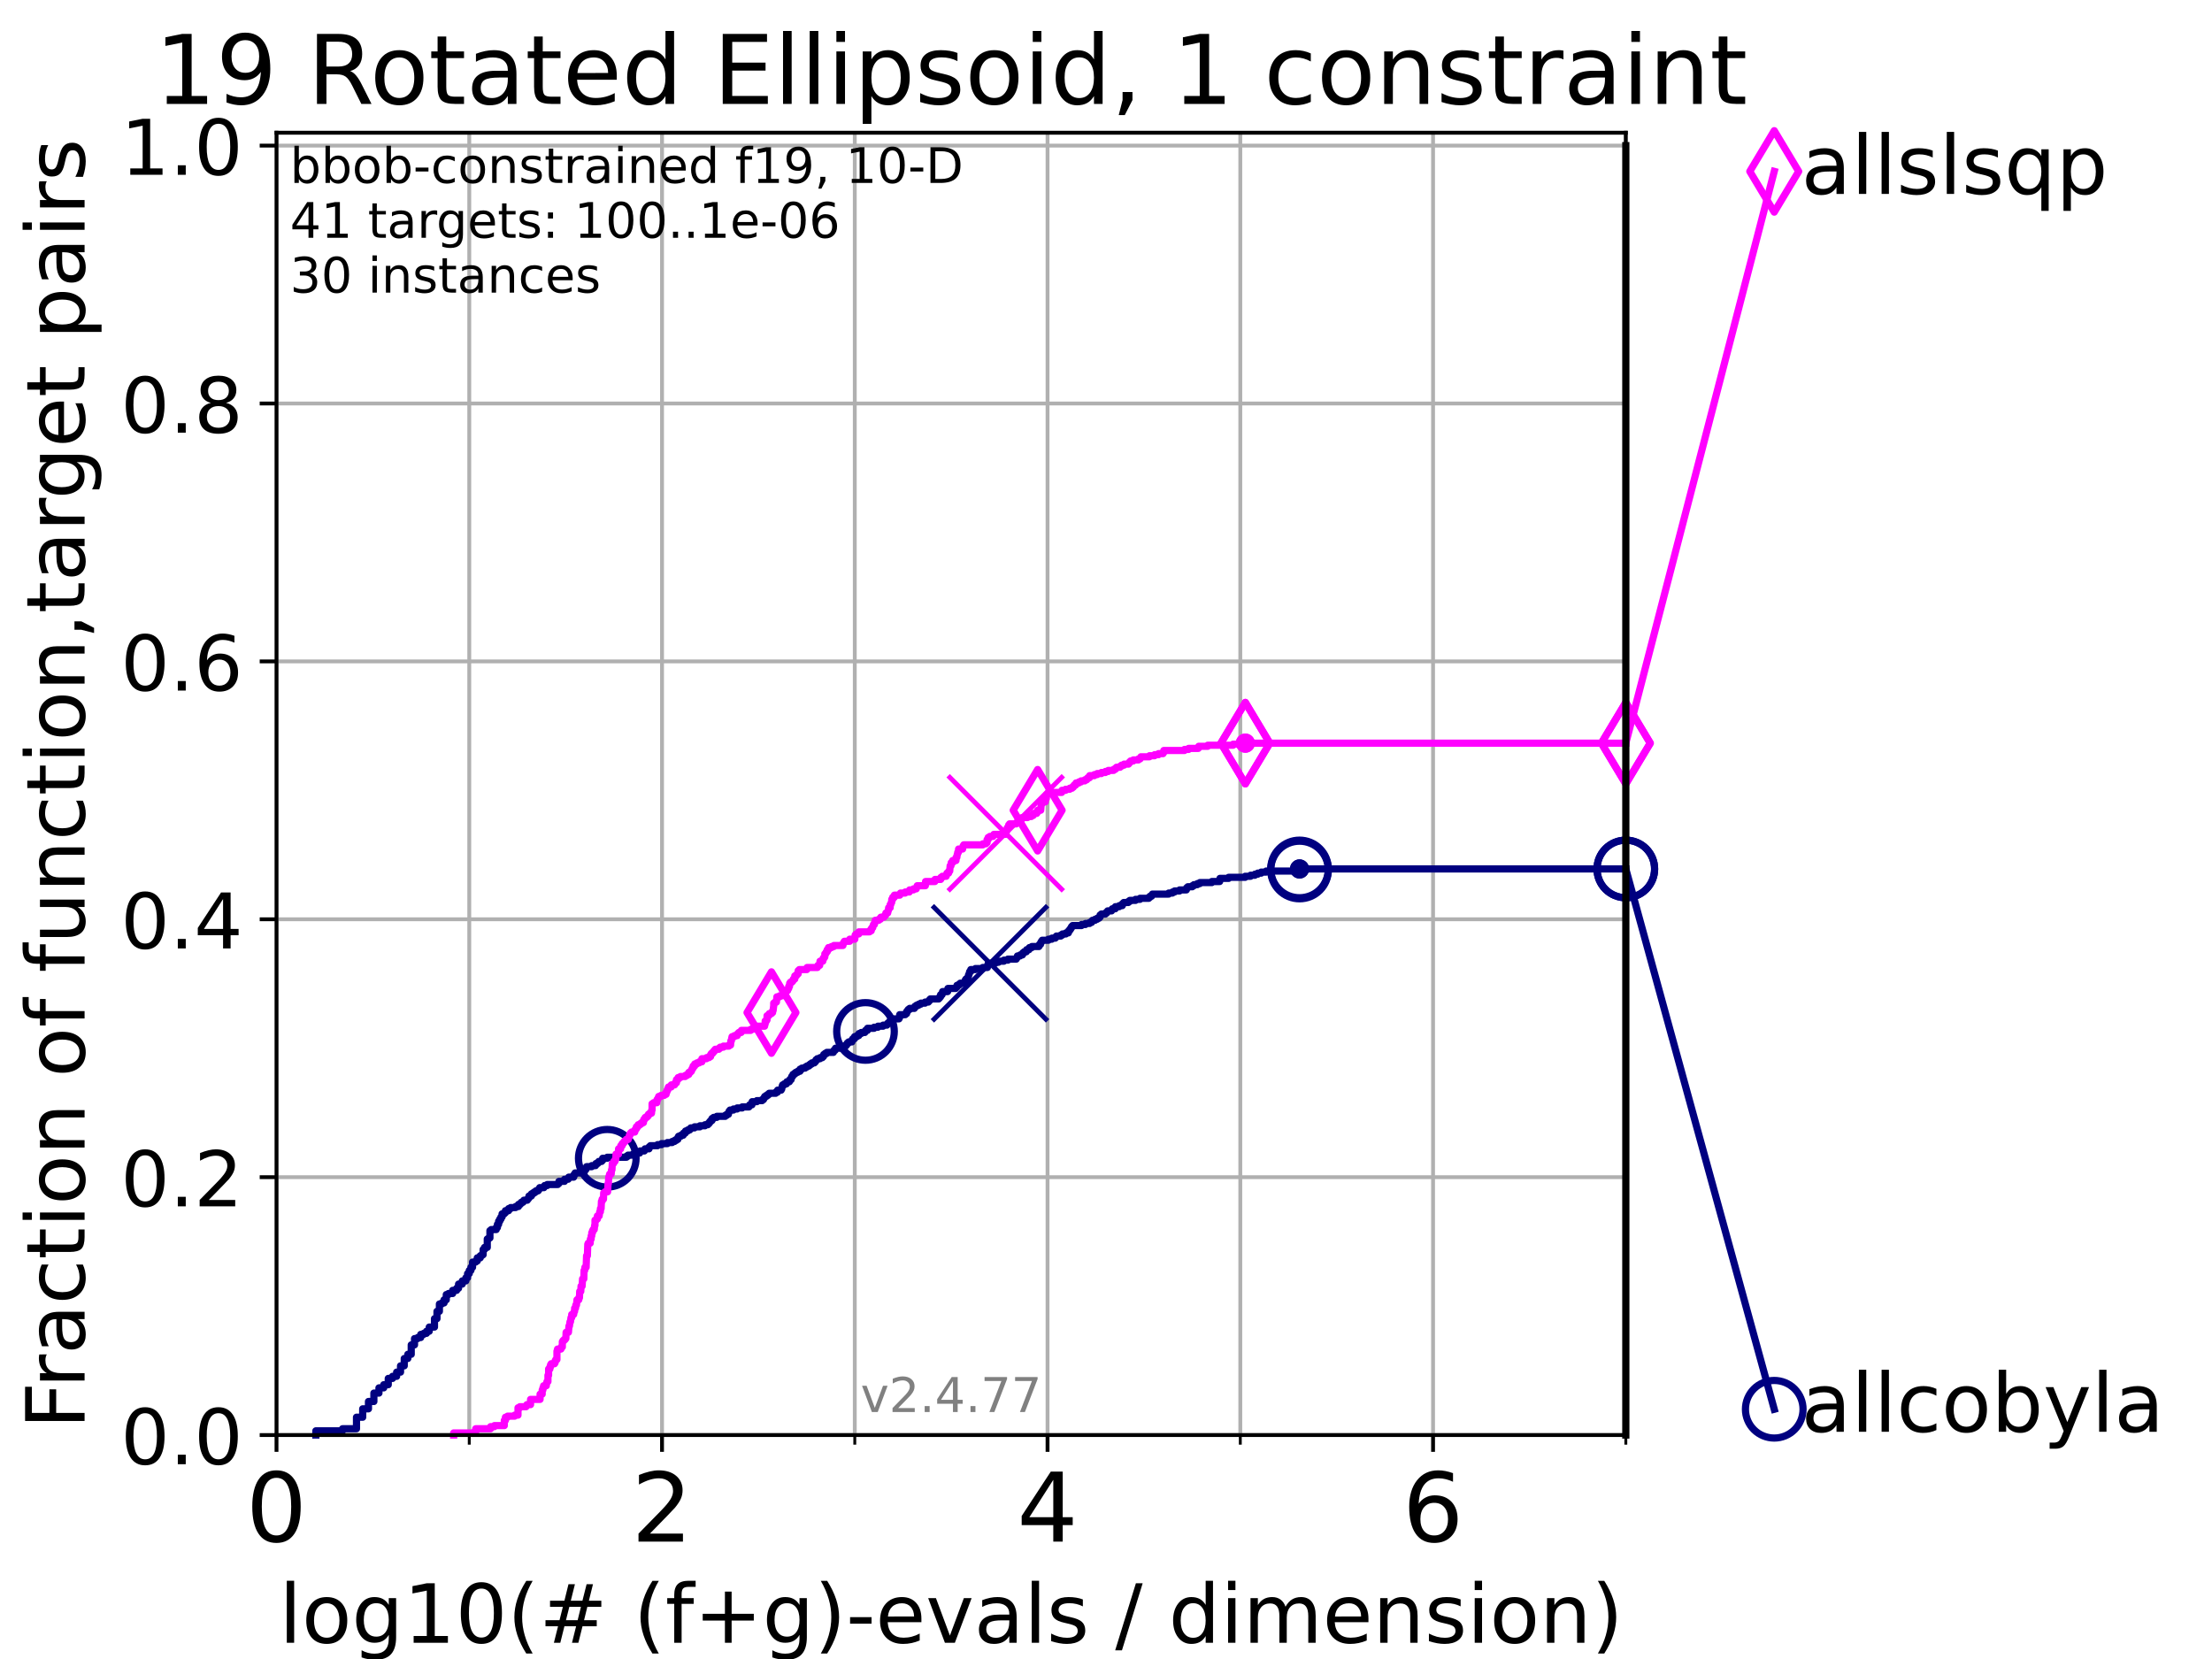 <?xml version="1.0" encoding="utf-8" standalone="no"?>
<!DOCTYPE svg PUBLIC "-//W3C//DTD SVG 1.1//EN"
  "http://www.w3.org/Graphics/SVG/1.1/DTD/svg11.dtd">
<!-- Created with matplotlib (https://matplotlib.org/) -->
<svg height="345.6pt" version="1.1" viewBox="0 0 460.8 345.6" width="460.8pt" xmlns="http://www.w3.org/2000/svg" xmlns:xlink="http://www.w3.org/1999/xlink">
 <defs>
  <style type="text/css">*{stroke-linecap:butt;stroke-linejoin:round;}</style>
 </defs>
 <g id="figure_1">
  <g id="patch_1">
   <path d="M 0 345.6 
L 460.8 345.6 
L 460.8 0 
L 0 0 
z
" style="fill:#ffffff;"/>
  </g>
  <g id="axes_1">
   <g id="patch_2">
    <path d="M 57.6 298.944 
L 338.688 298.944 
L 338.688 27.648 
L 57.6 27.648 
z
" style="fill:#ffffff;"/>
   </g>
   <g id="matplotlib.axis_1">
    <g id="xtick_1">
     <g id="line2d_1">
      <path clip-path="url(#pb9c0173773)" d="M 57.6 298.944 
L 57.6 27.648 
" style="fill:none;stroke:#b0b0b0;stroke-linecap:square;stroke-width:0.8;"/>
     </g>
     <g id="line2d_2">
      <defs>
       <path d="M 0 0 
L 0 3.5 
" id="m7c8b8b4c02" style="stroke:#000000;stroke-width:0.8;"/>
      </defs>
      <g>
       <use style="stroke:#000000;stroke-width:0.8;" x="57.6" xlink:href="#m7c8b8b4c02" y="298.944"/>
      </g>
     </g>
     <g id="text_1">
      <!-- 0 -->
      <g transform="translate(51.237 321.141)scale(0.2 -0.2)">
       <defs>
        <path d="M 31.781 66.406 
Q 24.172 66.406 20.328 58.906 
Q 16.5 51.422 16.5 36.375 
Q 16.5 21.391 20.328 13.891 
Q 24.172 6.391 31.781 6.391 
Q 39.453 6.391 43.281 13.891 
Q 47.125 21.391 47.125 36.375 
Q 47.125 51.422 43.281 58.906 
Q 39.453 66.406 31.781 66.406 
z
M 31.781 74.219 
Q 44.047 74.219 50.516 64.516 
Q 56.984 54.828 56.984 36.375 
Q 56.984 17.969 50.516 8.266 
Q 44.047 -1.422 31.781 -1.422 
Q 19.531 -1.422 13.062 8.266 
Q 6.594 17.969 6.594 36.375 
Q 6.594 54.828 13.062 64.516 
Q 19.531 74.219 31.781 74.219 
z
" id="DejaVuSans-48"/>
       </defs>
       <use xlink:href="#DejaVuSans-48"/>
      </g>
     </g>
    </g>
    <g id="xtick_2">
     <g id="line2d_3">
      <path clip-path="url(#pb9c0173773)" d="M 137.911 298.944 
L 137.911 27.648 
" style="fill:none;stroke:#b0b0b0;stroke-linecap:square;stroke-width:0.8;"/>
     </g>
     <g id="line2d_4">
      <g>
       <use style="stroke:#000000;stroke-width:0.8;" x="137.911" xlink:href="#m7c8b8b4c02" y="298.944"/>
      </g>
     </g>
     <g id="text_2">
      <!-- 2 -->
      <g transform="translate(131.548 321.141)scale(0.2 -0.2)">
       <defs>
        <path d="M 19.188 8.297 
L 53.609 8.297 
L 53.609 0 
L 7.328 0 
L 7.328 8.297 
Q 12.938 14.109 22.625 23.891 
Q 32.328 33.688 34.812 36.531 
Q 39.547 41.844 41.422 45.531 
Q 43.312 49.219 43.312 52.781 
Q 43.312 58.594 39.234 62.25 
Q 35.156 65.922 28.609 65.922 
Q 23.969 65.922 18.812 64.312 
Q 13.672 62.703 7.812 59.422 
L 7.812 69.391 
Q 13.766 71.781 18.938 73 
Q 24.125 74.219 28.422 74.219 
Q 39.75 74.219 46.484 68.547 
Q 53.219 62.891 53.219 53.422 
Q 53.219 48.922 51.531 44.891 
Q 49.859 40.875 45.406 35.406 
Q 44.188 33.984 37.641 27.219 
Q 31.109 20.453 19.188 8.297 
z
" id="DejaVuSans-50"/>
       </defs>
       <use xlink:href="#DejaVuSans-50"/>
      </g>
     </g>
    </g>
    <g id="xtick_3">
     <g id="line2d_5">
      <path clip-path="url(#pb9c0173773)" d="M 218.222 298.944 
L 218.222 27.648 
" style="fill:none;stroke:#b0b0b0;stroke-linecap:square;stroke-width:0.8;"/>
     </g>
     <g id="line2d_6">
      <g>
       <use style="stroke:#000000;stroke-width:0.8;" x="218.222" xlink:href="#m7c8b8b4c02" y="298.944"/>
      </g>
     </g>
     <g id="text_3">
      <!-- 4 -->
      <g transform="translate(211.859 321.141)scale(0.2 -0.2)">
       <defs>
        <path d="M 37.797 64.312 
L 12.891 25.391 
L 37.797 25.391 
z
M 35.203 72.906 
L 47.609 72.906 
L 47.609 25.391 
L 58.016 25.391 
L 58.016 17.188 
L 47.609 17.188 
L 47.609 0 
L 37.797 0 
L 37.797 17.188 
L 4.891 17.188 
L 4.891 26.703 
z
" id="DejaVuSans-52"/>
       </defs>
       <use xlink:href="#DejaVuSans-52"/>
      </g>
     </g>
    </g>
    <g id="xtick_4">
     <g id="line2d_7">
      <path clip-path="url(#pb9c0173773)" d="M 298.533 298.944 
L 298.533 27.648 
" style="fill:none;stroke:#b0b0b0;stroke-linecap:square;stroke-width:0.8;"/>
     </g>
     <g id="line2d_8">
      <g>
       <use style="stroke:#000000;stroke-width:0.8;" x="298.533" xlink:href="#m7c8b8b4c02" y="298.944"/>
      </g>
     </g>
     <g id="text_4">
      <!-- 6 -->
      <g transform="translate(292.17 321.141)scale(0.2 -0.2)">
       <defs>
        <path d="M 33.016 40.375 
Q 26.375 40.375 22.484 35.828 
Q 18.609 31.297 18.609 23.391 
Q 18.609 15.531 22.484 10.953 
Q 26.375 6.391 33.016 6.391 
Q 39.656 6.391 43.531 10.953 
Q 47.406 15.531 47.406 23.391 
Q 47.406 31.297 43.531 35.828 
Q 39.656 40.375 33.016 40.375 
z
M 52.594 71.297 
L 52.594 62.312 
Q 48.875 64.062 45.094 64.984 
Q 41.312 65.922 37.594 65.922 
Q 27.828 65.922 22.672 59.328 
Q 17.531 52.734 16.797 39.406 
Q 19.672 43.656 24.016 45.922 
Q 28.375 48.188 33.594 48.188 
Q 44.578 48.188 50.953 41.516 
Q 57.328 34.859 57.328 23.391 
Q 57.328 12.156 50.688 5.359 
Q 44.047 -1.422 33.016 -1.422 
Q 20.359 -1.422 13.672 8.266 
Q 6.984 17.969 6.984 36.375 
Q 6.984 53.656 15.188 63.938 
Q 23.391 74.219 37.203 74.219 
Q 40.922 74.219 44.703 73.484 
Q 48.484 72.75 52.594 71.297 
z
" id="DejaVuSans-54"/>
       </defs>
       <use xlink:href="#DejaVuSans-54"/>
      </g>
     </g>
    </g>
    <g id="xtick_5">
     <g id="line2d_9">
      <path clip-path="url(#pb9c0173773)" d="M 97.755 298.944 
L 97.755 27.648 
" style="fill:none;stroke:#b0b0b0;stroke-linecap:square;stroke-width:0.8;"/>
     </g>
     <g id="line2d_10">
      <defs>
       <path d="M 0 0 
L 0 2 
" id="m1c1f755c42" style="stroke:#000000;stroke-width:0.6;"/>
      </defs>
      <g>
       <use style="stroke:#000000;stroke-width:0.6;" x="97.755" xlink:href="#m1c1f755c42" y="298.944"/>
      </g>
     </g>
    </g>
    <g id="xtick_6">
     <g id="line2d_11">
      <path clip-path="url(#pb9c0173773)" d="M 178.066 298.944 
L 178.066 27.648 
" style="fill:none;stroke:#b0b0b0;stroke-linecap:square;stroke-width:0.8;"/>
     </g>
     <g id="line2d_12">
      <g>
       <use style="stroke:#000000;stroke-width:0.6;" x="178.066" xlink:href="#m1c1f755c42" y="298.944"/>
      </g>
     </g>
    </g>
    <g id="xtick_7">
     <g id="line2d_13">
      <path clip-path="url(#pb9c0173773)" d="M 258.377 298.944 
L 258.377 27.648 
" style="fill:none;stroke:#b0b0b0;stroke-linecap:square;stroke-width:0.8;"/>
     </g>
     <g id="line2d_14">
      <g>
       <use style="stroke:#000000;stroke-width:0.6;" x="258.377" xlink:href="#m1c1f755c42" y="298.944"/>
      </g>
     </g>
    </g>
    <g id="xtick_8">
     <g id="line2d_15">
      <path clip-path="url(#pb9c0173773)" d="M 338.688 298.944 
L 338.688 27.648 
" style="fill:none;stroke:#b0b0b0;stroke-linecap:square;stroke-width:0.8;"/>
     </g>
     <g id="line2d_16">
      <g>
       <use style="stroke:#000000;stroke-width:0.6;" x="338.688" xlink:href="#m1c1f755c42" y="298.944"/>
      </g>
     </g>
    </g>
    <g id="text_5">
     <!-- log10(# (f+g)-evals / dimension) -->
     <g transform="translate(58.145 342.218)scale(0.17 -0.17)">
      <defs>
       <path d="M 9.422 75.984 
L 18.406 75.984 
L 18.406 0 
L 9.422 0 
z
" id="DejaVuSans-108"/>
       <path d="M 30.609 48.391 
Q 23.391 48.391 19.188 42.75 
Q 14.984 37.109 14.984 27.297 
Q 14.984 17.484 19.156 11.844 
Q 23.344 6.203 30.609 6.203 
Q 37.797 6.203 41.984 11.859 
Q 46.188 17.531 46.188 27.297 
Q 46.188 37.016 41.984 42.703 
Q 37.797 48.391 30.609 48.391 
z
M 30.609 56 
Q 42.328 56 49.016 48.375 
Q 55.719 40.766 55.719 27.297 
Q 55.719 13.875 49.016 6.219 
Q 42.328 -1.422 30.609 -1.422 
Q 18.844 -1.422 12.172 6.219 
Q 5.516 13.875 5.516 27.297 
Q 5.516 40.766 12.172 48.375 
Q 18.844 56 30.609 56 
z
" id="DejaVuSans-111"/>
       <path d="M 45.406 27.984 
Q 45.406 37.75 41.375 43.109 
Q 37.359 48.484 30.078 48.484 
Q 22.859 48.484 18.828 43.109 
Q 14.797 37.75 14.797 27.984 
Q 14.797 18.266 18.828 12.891 
Q 22.859 7.516 30.078 7.516 
Q 37.359 7.516 41.375 12.891 
Q 45.406 18.266 45.406 27.984 
z
M 54.391 6.781 
Q 54.391 -7.172 48.188 -13.984 
Q 42 -20.797 29.203 -20.797 
Q 24.469 -20.797 20.266 -20.094 
Q 16.062 -19.391 12.109 -17.922 
L 12.109 -9.188 
Q 16.062 -11.328 19.922 -12.344 
Q 23.781 -13.375 27.781 -13.375 
Q 36.625 -13.375 41.016 -8.766 
Q 45.406 -4.156 45.406 5.172 
L 45.406 9.625 
Q 42.625 4.781 38.281 2.391 
Q 33.938 0 27.875 0 
Q 17.828 0 11.672 7.656 
Q 5.516 15.328 5.516 27.984 
Q 5.516 40.672 11.672 48.328 
Q 17.828 56 27.875 56 
Q 33.938 56 38.281 53.609 
Q 42.625 51.219 45.406 46.391 
L 45.406 54.688 
L 54.391 54.688 
z
" id="DejaVuSans-103"/>
       <path d="M 12.406 8.297 
L 28.516 8.297 
L 28.516 63.922 
L 10.984 60.406 
L 10.984 69.391 
L 28.422 72.906 
L 38.281 72.906 
L 38.281 8.297 
L 54.391 8.297 
L 54.391 0 
L 12.406 0 
z
" id="DejaVuSans-49"/>
       <path d="M 31 75.875 
Q 24.469 64.656 21.281 53.656 
Q 18.109 42.672 18.109 31.391 
Q 18.109 20.125 21.312 9.062 
Q 24.516 -2 31 -13.188 
L 23.188 -13.188 
Q 15.875 -1.703 12.234 9.375 
Q 8.594 20.453 8.594 31.391 
Q 8.594 42.281 12.203 53.312 
Q 15.828 64.359 23.188 75.875 
z
" id="DejaVuSans-40"/>
       <path d="M 51.125 44 
L 36.922 44 
L 32.812 27.688 
L 47.125 27.688 
z
M 43.797 71.781 
L 38.719 51.516 
L 52.984 51.516 
L 58.109 71.781 
L 65.922 71.781 
L 60.891 51.516 
L 76.125 51.516 
L 76.125 44 
L 58.984 44 
L 54.984 27.688 
L 70.516 27.688 
L 70.516 20.219 
L 53.078 20.219 
L 48 0 
L 40.188 0 
L 45.219 20.219 
L 30.906 20.219 
L 25.875 0 
L 18.016 0 
L 23.094 20.219 
L 7.719 20.219 
L 7.719 27.688 
L 24.906 27.688 
L 29 44 
L 13.281 44 
L 13.281 51.516 
L 30.906 51.516 
L 35.891 71.781 
z
" id="DejaVuSans-35"/>
       <path id="DejaVuSans-32"/>
       <path d="M 37.109 75.984 
L 37.109 68.5 
L 28.516 68.5 
Q 23.688 68.5 21.797 66.547 
Q 19.922 64.594 19.922 59.516 
L 19.922 54.688 
L 34.719 54.688 
L 34.719 47.703 
L 19.922 47.703 
L 19.922 0 
L 10.891 0 
L 10.891 47.703 
L 2.297 47.703 
L 2.297 54.688 
L 10.891 54.688 
L 10.891 58.5 
Q 10.891 67.625 15.141 71.797 
Q 19.391 75.984 28.609 75.984 
z
" id="DejaVuSans-102"/>
       <path d="M 46 62.703 
L 46 35.5 
L 73.188 35.5 
L 73.188 27.203 
L 46 27.203 
L 46 0 
L 37.797 0 
L 37.797 27.203 
L 10.594 27.203 
L 10.594 35.5 
L 37.797 35.5 
L 37.797 62.703 
z
" id="DejaVuSans-43"/>
       <path d="M 8.016 75.875 
L 15.828 75.875 
Q 23.141 64.359 26.781 53.312 
Q 30.422 42.281 30.422 31.391 
Q 30.422 20.453 26.781 9.375 
Q 23.141 -1.703 15.828 -13.188 
L 8.016 -13.188 
Q 14.5 -2 17.703 9.062 
Q 20.906 20.125 20.906 31.391 
Q 20.906 42.672 17.703 53.656 
Q 14.5 64.656 8.016 75.875 
z
" id="DejaVuSans-41"/>
       <path d="M 4.891 31.391 
L 31.203 31.391 
L 31.203 23.391 
L 4.891 23.391 
z
" id="DejaVuSans-45"/>
       <path d="M 56.203 29.594 
L 56.203 25.203 
L 14.891 25.203 
Q 15.484 15.922 20.484 11.062 
Q 25.484 6.203 34.422 6.203 
Q 39.594 6.203 44.453 7.469 
Q 49.312 8.734 54.109 11.281 
L 54.109 2.781 
Q 49.266 0.734 44.188 -0.344 
Q 39.109 -1.422 33.891 -1.422 
Q 20.797 -1.422 13.156 6.188 
Q 5.516 13.812 5.516 26.812 
Q 5.516 40.234 12.766 48.109 
Q 20.016 56 32.328 56 
Q 43.359 56 49.781 48.891 
Q 56.203 41.797 56.203 29.594 
z
M 47.219 32.234 
Q 47.125 39.594 43.094 43.984 
Q 39.062 48.391 32.422 48.391 
Q 24.906 48.391 20.391 44.141 
Q 15.875 39.891 15.188 32.172 
z
" id="DejaVuSans-101"/>
       <path d="M 2.984 54.688 
L 12.5 54.688 
L 29.594 8.797 
L 46.688 54.688 
L 56.203 54.688 
L 35.688 0 
L 23.484 0 
z
" id="DejaVuSans-118"/>
       <path d="M 34.281 27.484 
Q 23.391 27.484 19.188 25 
Q 14.984 22.516 14.984 16.5 
Q 14.984 11.719 18.141 8.906 
Q 21.297 6.109 26.703 6.109 
Q 34.188 6.109 38.703 11.406 
Q 43.219 16.703 43.219 25.484 
L 43.219 27.484 
z
M 52.203 31.203 
L 52.203 0 
L 43.219 0 
L 43.219 8.297 
Q 40.141 3.328 35.547 0.953 
Q 30.953 -1.422 24.312 -1.422 
Q 15.922 -1.422 10.953 3.297 
Q 6 8.016 6 15.922 
Q 6 25.141 12.172 29.828 
Q 18.359 34.516 30.609 34.516 
L 43.219 34.516 
L 43.219 35.406 
Q 43.219 41.609 39.141 45 
Q 35.062 48.391 27.688 48.391 
Q 23 48.391 18.547 47.266 
Q 14.109 46.141 10.016 43.891 
L 10.016 52.203 
Q 14.938 54.109 19.578 55.047 
Q 24.219 56 28.609 56 
Q 40.484 56 46.344 49.844 
Q 52.203 43.703 52.203 31.203 
z
" id="DejaVuSans-97"/>
       <path d="M 44.281 53.078 
L 44.281 44.578 
Q 40.484 46.531 36.375 47.5 
Q 32.281 48.484 27.875 48.484 
Q 21.188 48.484 17.844 46.438 
Q 14.5 44.391 14.5 40.281 
Q 14.5 37.156 16.891 35.375 
Q 19.281 33.594 26.516 31.984 
L 29.594 31.297 
Q 39.156 29.25 43.188 25.516 
Q 47.219 21.781 47.219 15.094 
Q 47.219 7.469 41.188 3.016 
Q 35.156 -1.422 24.609 -1.422 
Q 20.219 -1.422 15.453 -0.562 
Q 10.688 0.297 5.422 2 
L 5.422 11.281 
Q 10.406 8.688 15.234 7.391 
Q 20.062 6.109 24.812 6.109 
Q 31.156 6.109 34.562 8.281 
Q 37.984 10.453 37.984 14.406 
Q 37.984 18.062 35.516 20.016 
Q 33.062 21.969 24.703 23.781 
L 21.578 24.516 
Q 13.234 26.266 9.516 29.906 
Q 5.812 33.547 5.812 39.891 
Q 5.812 47.609 11.281 51.797 
Q 16.75 56 26.812 56 
Q 31.781 56 36.172 55.266 
Q 40.578 54.547 44.281 53.078 
z
" id="DejaVuSans-115"/>
       <path d="M 25.391 72.906 
L 33.688 72.906 
L 8.297 -9.281 
L 0 -9.281 
z
" id="DejaVuSans-47"/>
       <path d="M 45.406 46.391 
L 45.406 75.984 
L 54.391 75.984 
L 54.391 0 
L 45.406 0 
L 45.406 8.203 
Q 42.578 3.328 38.25 0.953 
Q 33.938 -1.422 27.875 -1.422 
Q 17.969 -1.422 11.734 6.484 
Q 5.516 14.406 5.516 27.297 
Q 5.516 40.188 11.734 48.094 
Q 17.969 56 27.875 56 
Q 33.938 56 38.25 53.625 
Q 42.578 51.266 45.406 46.391 
z
M 14.797 27.297 
Q 14.797 17.391 18.875 11.75 
Q 22.953 6.109 30.078 6.109 
Q 37.203 6.109 41.297 11.75 
Q 45.406 17.391 45.406 27.297 
Q 45.406 37.203 41.297 42.844 
Q 37.203 48.484 30.078 48.484 
Q 22.953 48.484 18.875 42.844 
Q 14.797 37.203 14.797 27.297 
z
" id="DejaVuSans-100"/>
       <path d="M 9.422 54.688 
L 18.406 54.688 
L 18.406 0 
L 9.422 0 
z
M 9.422 75.984 
L 18.406 75.984 
L 18.406 64.594 
L 9.422 64.594 
z
" id="DejaVuSans-105"/>
       <path d="M 52 44.188 
Q 55.375 50.25 60.062 53.125 
Q 64.75 56 71.094 56 
Q 79.641 56 84.281 50.016 
Q 88.922 44.047 88.922 33.016 
L 88.922 0 
L 79.891 0 
L 79.891 32.719 
Q 79.891 40.578 77.094 44.375 
Q 74.312 48.188 68.609 48.188 
Q 61.625 48.188 57.562 43.547 
Q 53.516 38.922 53.516 30.906 
L 53.516 0 
L 44.484 0 
L 44.484 32.719 
Q 44.484 40.625 41.703 44.406 
Q 38.922 48.188 33.109 48.188 
Q 26.219 48.188 22.156 43.531 
Q 18.109 38.875 18.109 30.906 
L 18.109 0 
L 9.078 0 
L 9.078 54.688 
L 18.109 54.688 
L 18.109 46.188 
Q 21.188 51.219 25.484 53.609 
Q 29.781 56 35.688 56 
Q 41.656 56 45.828 52.969 
Q 50 49.953 52 44.188 
z
" id="DejaVuSans-109"/>
       <path d="M 54.891 33.016 
L 54.891 0 
L 45.906 0 
L 45.906 32.719 
Q 45.906 40.484 42.875 44.328 
Q 39.844 48.188 33.797 48.188 
Q 26.516 48.188 22.312 43.547 
Q 18.109 38.922 18.109 30.906 
L 18.109 0 
L 9.078 0 
L 9.078 54.688 
L 18.109 54.688 
L 18.109 46.188 
Q 21.344 51.125 25.703 53.562 
Q 30.078 56 35.797 56 
Q 45.219 56 50.047 50.172 
Q 54.891 44.344 54.891 33.016 
z
" id="DejaVuSans-110"/>
      </defs>
      <use xlink:href="#DejaVuSans-108"/>
      <use x="27.783" xlink:href="#DejaVuSans-111"/>
      <use x="88.965" xlink:href="#DejaVuSans-103"/>
      <use x="152.441" xlink:href="#DejaVuSans-49"/>
      <use x="216.064" xlink:href="#DejaVuSans-48"/>
      <use x="279.688" xlink:href="#DejaVuSans-40"/>
      <use x="318.701" xlink:href="#DejaVuSans-35"/>
      <use x="402.49" xlink:href="#DejaVuSans-32"/>
      <use x="434.277" xlink:href="#DejaVuSans-40"/>
      <use x="473.291" xlink:href="#DejaVuSans-102"/>
      <use x="508.496" xlink:href="#DejaVuSans-43"/>
      <use x="592.285" xlink:href="#DejaVuSans-103"/>
      <use x="655.762" xlink:href="#DejaVuSans-41"/>
      <use x="694.775" xlink:href="#DejaVuSans-45"/>
      <use x="730.859" xlink:href="#DejaVuSans-101"/>
      <use x="792.383" xlink:href="#DejaVuSans-118"/>
      <use x="851.562" xlink:href="#DejaVuSans-97"/>
      <use x="912.842" xlink:href="#DejaVuSans-108"/>
      <use x="940.625" xlink:href="#DejaVuSans-115"/>
      <use x="992.725" xlink:href="#DejaVuSans-32"/>
      <use x="1024.512" xlink:href="#DejaVuSans-47"/>
      <use x="1058.203" xlink:href="#DejaVuSans-32"/>
      <use x="1089.99" xlink:href="#DejaVuSans-100"/>
      <use x="1153.467" xlink:href="#DejaVuSans-105"/>
      <use x="1181.25" xlink:href="#DejaVuSans-109"/>
      <use x="1278.662" xlink:href="#DejaVuSans-101"/>
      <use x="1340.186" xlink:href="#DejaVuSans-110"/>
      <use x="1403.564" xlink:href="#DejaVuSans-115"/>
      <use x="1455.664" xlink:href="#DejaVuSans-105"/>
      <use x="1483.447" xlink:href="#DejaVuSans-111"/>
      <use x="1544.629" xlink:href="#DejaVuSans-110"/>
      <use x="1608.008" xlink:href="#DejaVuSans-41"/>
     </g>
    </g>
   </g>
   <g id="matplotlib.axis_2">
    <g id="ytick_1">
     <g id="line2d_17">
      <path clip-path="url(#pb9c0173773)" d="M 57.6 298.944 
L 338.688 298.944 
" style="fill:none;stroke:#b0b0b0;stroke-linecap:square;stroke-width:0.8;"/>
     </g>
     <g id="line2d_18">
      <defs>
       <path d="M 0 0 
L -3.5 0 
" id="m6d5c4d661f" style="stroke:#000000;stroke-width:0.8;"/>
      </defs>
      <g>
       <use style="stroke:#000000;stroke-width:0.8;" x="57.6" xlink:href="#m6d5c4d661f" y="298.944"/>
      </g>
     </g>
     <g id="text_6">
      <!-- 0.0 -->
      <g transform="translate(25.155 305.023)scale(0.16 -0.16)">
       <defs>
        <path d="M 10.688 12.406 
L 21 12.406 
L 21 0 
L 10.688 0 
z
" id="DejaVuSans-46"/>
       </defs>
       <use xlink:href="#DejaVuSans-48"/>
       <use x="63.623" xlink:href="#DejaVuSans-46"/>
       <use x="95.41" xlink:href="#DejaVuSans-48"/>
      </g>
     </g>
    </g>
    <g id="ytick_2">
     <g id="line2d_19">
      <path clip-path="url(#pb9c0173773)" d="M 57.6 245.222 
L 338.688 245.222 
" style="fill:none;stroke:#b0b0b0;stroke-linecap:square;stroke-width:0.8;"/>
     </g>
     <g id="line2d_20">
      <g>
       <use style="stroke:#000000;stroke-width:0.8;" x="57.6" xlink:href="#m6d5c4d661f" y="245.222"/>
      </g>
     </g>
     <g id="text_7">
      <!-- 0.2 -->
      <g transform="translate(25.155 251.301)scale(0.16 -0.16)">
       <use xlink:href="#DejaVuSans-48"/>
       <use x="63.623" xlink:href="#DejaVuSans-46"/>
       <use x="95.41" xlink:href="#DejaVuSans-50"/>
      </g>
     </g>
    </g>
    <g id="ytick_3">
     <g id="line2d_21">
      <path clip-path="url(#pb9c0173773)" d="M 57.6 191.5 
L 338.688 191.5 
" style="fill:none;stroke:#b0b0b0;stroke-linecap:square;stroke-width:0.8;"/>
     </g>
     <g id="line2d_22">
      <g>
       <use style="stroke:#000000;stroke-width:0.8;" x="57.6" xlink:href="#m6d5c4d661f" y="191.5"/>
      </g>
     </g>
     <g id="text_8">
      <!-- 0.4 -->
      <g transform="translate(25.155 197.579)scale(0.16 -0.16)">
       <use xlink:href="#DejaVuSans-48"/>
       <use x="63.623" xlink:href="#DejaVuSans-46"/>
       <use x="95.41" xlink:href="#DejaVuSans-52"/>
      </g>
     </g>
    </g>
    <g id="ytick_4">
     <g id="line2d_23">
      <path clip-path="url(#pb9c0173773)" d="M 57.6 137.778 
L 338.688 137.778 
" style="fill:none;stroke:#b0b0b0;stroke-linecap:square;stroke-width:0.8;"/>
     </g>
     <g id="line2d_24">
      <g>
       <use style="stroke:#000000;stroke-width:0.8;" x="57.6" xlink:href="#m6d5c4d661f" y="137.778"/>
      </g>
     </g>
     <g id="text_9">
      <!-- 0.6 -->
      <g transform="translate(25.155 143.857)scale(0.16 -0.16)">
       <use xlink:href="#DejaVuSans-48"/>
       <use x="63.623" xlink:href="#DejaVuSans-46"/>
       <use x="95.41" xlink:href="#DejaVuSans-54"/>
      </g>
     </g>
    </g>
    <g id="ytick_5">
     <g id="line2d_25">
      <path clip-path="url(#pb9c0173773)" d="M 57.6 84.056 
L 338.688 84.056 
" style="fill:none;stroke:#b0b0b0;stroke-linecap:square;stroke-width:0.8;"/>
     </g>
     <g id="line2d_26">
      <g>
       <use style="stroke:#000000;stroke-width:0.8;" x="57.6" xlink:href="#m6d5c4d661f" y="84.056"/>
      </g>
     </g>
     <g id="text_10">
      <!-- 0.8 -->
      <g transform="translate(25.155 90.135)scale(0.16 -0.16)">
       <defs>
        <path d="M 31.781 34.625 
Q 24.75 34.625 20.719 30.859 
Q 16.703 27.094 16.703 20.516 
Q 16.703 13.922 20.719 10.156 
Q 24.75 6.391 31.781 6.391 
Q 38.812 6.391 42.859 10.172 
Q 46.922 13.969 46.922 20.516 
Q 46.922 27.094 42.891 30.859 
Q 38.875 34.625 31.781 34.625 
z
M 21.922 38.812 
Q 15.578 40.375 12.031 44.719 
Q 8.5 49.078 8.5 55.328 
Q 8.5 64.062 14.719 69.141 
Q 20.953 74.219 31.781 74.219 
Q 42.672 74.219 48.875 69.141 
Q 55.078 64.062 55.078 55.328 
Q 55.078 49.078 51.531 44.719 
Q 48 40.375 41.703 38.812 
Q 48.828 37.156 52.797 32.312 
Q 56.781 27.484 56.781 20.516 
Q 56.781 9.906 50.312 4.234 
Q 43.844 -1.422 31.781 -1.422 
Q 19.734 -1.422 13.25 4.234 
Q 6.781 9.906 6.781 20.516 
Q 6.781 27.484 10.781 32.312 
Q 14.797 37.156 21.922 38.812 
z
M 18.312 54.391 
Q 18.312 48.734 21.844 45.562 
Q 25.391 42.391 31.781 42.391 
Q 38.141 42.391 41.719 45.562 
Q 45.312 48.734 45.312 54.391 
Q 45.312 60.062 41.719 63.234 
Q 38.141 66.406 31.781 66.406 
Q 25.391 66.406 21.844 63.234 
Q 18.312 60.062 18.312 54.391 
z
" id="DejaVuSans-56"/>
       </defs>
       <use xlink:href="#DejaVuSans-48"/>
       <use x="63.623" xlink:href="#DejaVuSans-46"/>
       <use x="95.41" xlink:href="#DejaVuSans-56"/>
      </g>
     </g>
    </g>
    <g id="ytick_6">
     <g id="line2d_27">
      <path clip-path="url(#pb9c0173773)" d="M 57.6 30.334 
L 338.688 30.334 
" style="fill:none;stroke:#b0b0b0;stroke-linecap:square;stroke-width:0.8;"/>
     </g>
     <g id="line2d_28">
      <g>
       <use style="stroke:#000000;stroke-width:0.8;" x="57.6" xlink:href="#m6d5c4d661f" y="30.334"/>
      </g>
     </g>
     <g id="text_11">
      <!-- 1.0 -->
      <g transform="translate(25.155 36.413)scale(0.16 -0.16)">
       <use xlink:href="#DejaVuSans-49"/>
       <use x="63.623" xlink:href="#DejaVuSans-46"/>
       <use x="95.41" xlink:href="#DejaVuSans-48"/>
      </g>
     </g>
    </g>
    <g id="text_12">
     <!-- Fraction of function,target pairs -->
     <g transform="translate(17.62 297.681)rotate(-90)scale(0.17 -0.17)">
      <defs>
       <path d="M 9.812 72.906 
L 51.703 72.906 
L 51.703 64.594 
L 19.672 64.594 
L 19.672 43.109 
L 48.578 43.109 
L 48.578 34.812 
L 19.672 34.812 
L 19.672 0 
L 9.812 0 
z
" id="DejaVuSans-70"/>
       <path d="M 41.109 46.297 
Q 39.594 47.172 37.812 47.578 
Q 36.031 48 33.891 48 
Q 26.266 48 22.188 43.047 
Q 18.109 38.094 18.109 28.812 
L 18.109 0 
L 9.078 0 
L 9.078 54.688 
L 18.109 54.688 
L 18.109 46.188 
Q 20.953 51.172 25.484 53.578 
Q 30.031 56 36.531 56 
Q 37.453 56 38.578 55.875 
Q 39.703 55.766 41.062 55.516 
z
" id="DejaVuSans-114"/>
       <path d="M 48.781 52.594 
L 48.781 44.188 
Q 44.969 46.297 41.141 47.344 
Q 37.312 48.391 33.406 48.391 
Q 24.656 48.391 19.812 42.844 
Q 14.984 37.312 14.984 27.297 
Q 14.984 17.281 19.812 11.734 
Q 24.656 6.203 33.406 6.203 
Q 37.312 6.203 41.141 7.25 
Q 44.969 8.297 48.781 10.406 
L 48.781 2.094 
Q 45.016 0.344 40.984 -0.531 
Q 36.969 -1.422 32.422 -1.422 
Q 20.062 -1.422 12.781 6.344 
Q 5.516 14.109 5.516 27.297 
Q 5.516 40.672 12.859 48.328 
Q 20.219 56 33.016 56 
Q 37.156 56 41.109 55.141 
Q 45.062 54.297 48.781 52.594 
z
" id="DejaVuSans-99"/>
       <path d="M 18.312 70.219 
L 18.312 54.688 
L 36.812 54.688 
L 36.812 47.703 
L 18.312 47.703 
L 18.312 18.016 
Q 18.312 11.328 20.141 9.422 
Q 21.969 7.516 27.594 7.516 
L 36.812 7.516 
L 36.812 0 
L 27.594 0 
Q 17.188 0 13.234 3.875 
Q 9.281 7.766 9.281 18.016 
L 9.281 47.703 
L 2.688 47.703 
L 2.688 54.688 
L 9.281 54.688 
L 9.281 70.219 
z
" id="DejaVuSans-116"/>
       <path d="M 8.5 21.578 
L 8.5 54.688 
L 17.484 54.688 
L 17.484 21.922 
Q 17.484 14.156 20.5 10.266 
Q 23.531 6.391 29.594 6.391 
Q 36.859 6.391 41.078 11.031 
Q 45.312 15.672 45.312 23.688 
L 45.312 54.688 
L 54.297 54.688 
L 54.297 0 
L 45.312 0 
L 45.312 8.406 
Q 42.047 3.422 37.719 1 
Q 33.406 -1.422 27.688 -1.422 
Q 18.266 -1.422 13.375 4.438 
Q 8.5 10.297 8.5 21.578 
z
M 31.109 56 
z
" id="DejaVuSans-117"/>
       <path d="M 11.719 12.406 
L 22.016 12.406 
L 22.016 4 
L 14.016 -11.625 
L 7.719 -11.625 
L 11.719 4 
z
" id="DejaVuSans-44"/>
       <path d="M 18.109 8.203 
L 18.109 -20.797 
L 9.078 -20.797 
L 9.078 54.688 
L 18.109 54.688 
L 18.109 46.391 
Q 20.953 51.266 25.266 53.625 
Q 29.594 56 35.594 56 
Q 45.562 56 51.781 48.094 
Q 58.016 40.188 58.016 27.297 
Q 58.016 14.406 51.781 6.484 
Q 45.562 -1.422 35.594 -1.422 
Q 29.594 -1.422 25.266 0.953 
Q 20.953 3.328 18.109 8.203 
z
M 48.688 27.297 
Q 48.688 37.203 44.609 42.844 
Q 40.531 48.484 33.406 48.484 
Q 26.266 48.484 22.188 42.844 
Q 18.109 37.203 18.109 27.297 
Q 18.109 17.391 22.188 11.75 
Q 26.266 6.109 33.406 6.109 
Q 40.531 6.109 44.609 11.75 
Q 48.688 17.391 48.688 27.297 
z
" id="DejaVuSans-112"/>
      </defs>
      <use xlink:href="#DejaVuSans-70"/>
      <use x="50.27" xlink:href="#DejaVuSans-114"/>
      <use x="91.383" xlink:href="#DejaVuSans-97"/>
      <use x="152.662" xlink:href="#DejaVuSans-99"/>
      <use x="207.643" xlink:href="#DejaVuSans-116"/>
      <use x="246.852" xlink:href="#DejaVuSans-105"/>
      <use x="274.635" xlink:href="#DejaVuSans-111"/>
      <use x="335.816" xlink:href="#DejaVuSans-110"/>
      <use x="399.195" xlink:href="#DejaVuSans-32"/>
      <use x="430.982" xlink:href="#DejaVuSans-111"/>
      <use x="492.164" xlink:href="#DejaVuSans-102"/>
      <use x="527.369" xlink:href="#DejaVuSans-32"/>
      <use x="559.156" xlink:href="#DejaVuSans-102"/>
      <use x="594.361" xlink:href="#DejaVuSans-117"/>
      <use x="657.74" xlink:href="#DejaVuSans-110"/>
      <use x="721.119" xlink:href="#DejaVuSans-99"/>
      <use x="776.1" xlink:href="#DejaVuSans-116"/>
      <use x="815.309" xlink:href="#DejaVuSans-105"/>
      <use x="843.092" xlink:href="#DejaVuSans-111"/>
      <use x="904.273" xlink:href="#DejaVuSans-110"/>
      <use x="967.652" xlink:href="#DejaVuSans-44"/>
      <use x="999.439" xlink:href="#DejaVuSans-116"/>
      <use x="1038.648" xlink:href="#DejaVuSans-97"/>
      <use x="1099.928" xlink:href="#DejaVuSans-114"/>
      <use x="1139.291" xlink:href="#DejaVuSans-103"/>
      <use x="1202.768" xlink:href="#DejaVuSans-101"/>
      <use x="1264.291" xlink:href="#DejaVuSans-116"/>
      <use x="1303.5" xlink:href="#DejaVuSans-32"/>
      <use x="1335.287" xlink:href="#DejaVuSans-112"/>
      <use x="1398.764" xlink:href="#DejaVuSans-97"/>
      <use x="1460.043" xlink:href="#DejaVuSans-105"/>
      <use x="1487.826" xlink:href="#DejaVuSans-114"/>
      <use x="1528.939" xlink:href="#DejaVuSans-115"/>
     </g>
    </g>
   </g>
   <g id="line2d_29">
    <defs>
     <path d="M 0 1.5 
C 0.398 1.5 0.779 1.342 1.061 1.061 
C 1.342 0.779 1.5 0.398 1.5 0 
C 1.5 -0.398 1.342 -0.779 1.061 -1.061 
C 0.779 -1.342 0.398 -1.5 0 -1.5 
C -0.398 -1.5 -0.779 -1.342 -1.061 -1.061 
C -1.342 -0.779 -1.5 -0.398 -1.5 0 
C -1.5 0.398 -1.342 0.779 -1.061 1.061 
C -0.779 1.342 -0.398 1.5 0 1.5 
z
" id="m528ca8fccb" style="stroke:#000080;"/>
    </defs>
    <g>
     <use style="fill:#000080;stroke:#000080;" x="270.717" xlink:href="#m528ca8fccb" y="181.018"/>
     <use style="fill:#000080;stroke:#000080;" x="270.717" xlink:href="#m528ca8fccb" y="181.018"/>
    </g>
   </g>
   <g id="line2d_30">
    <path d="M 65.797 298.944 
L 65.797 298.07 
L 71.35 298.07 
L 71.35 297.634 
L 74.263 297.634 
L 74.263 295.232 
L 75.556 295.232 
L 75.556 293.484 
L 76.759 293.484 
L 76.759 291.956 
L 77.885 291.956 
L 77.885 290.209 
L 78.942 290.209 
L 78.942 289.117 
L 79.939 289.117 
L 79.939 288.462 
L 80.881 288.462 
L 80.881 287.151 
L 81.776 287.151 
L 81.776 286.715 
L 82.627 286.715 
L 82.627 285.841 
L 83.438 285.841 
L 83.438 284.531 
L 84.213 284.531 
L 84.213 283.002 
L 84.956 283.002 
L 84.956 282.129 
L 85.667 282.129 
L 85.667 280.163 
L 86.351 280.163 
L 86.351 278.853 
L 87.01 278.853 
L 87.01 278.634 
L 87.644 278.634 
L 87.644 277.979 
L 88.256 277.979 
L 88.256 277.761 
L 88.847 277.761 
L 88.847 277.324 
L 89.419 277.324 
L 89.419 276.451 
L 90.509 276.451 
L 90.509 274.704 
L 91.03 274.704 
L 91.03 273.175 
L 91.535 273.175 
L 91.535 271.646 
L 92.027 271.646 
L 92.027 271.428 
L 92.504 271.428 
L 92.504 270.773 
L 92.969 270.773 
L 92.969 269.681 
L 93.422 269.681 
L 93.422 269.462 
L 94.295 269.462 
L 94.295 268.807 
L 95.125 268.807 
L 95.125 268.371 
L 95.526 268.371 
L 95.526 267.497 
L 96.301 267.497 
L 96.301 266.842 
L 97.044 266.842 
L 97.044 266.187 
L 97.403 266.187 
L 97.403 265.313 
L 97.755 265.313 
L 97.755 264.658 
L 98.101 264.658 
L 98.101 264.003 
L 98.439 264.003 
L 98.439 262.911 
L 99.098 262.911 
L 99.098 262.693 
L 99.418 262.693 
L 99.418 262.037 
L 100.04 262.037 
L 100.04 261.601 
L 100.344 261.601 
L 100.344 261.382 
L 100.642 261.382 
L 100.642 260.29 
L 100.935 260.29 
L 100.935 259.854 
L 101.507 259.854 
L 101.507 258.107 
L 101.786 258.107 
L 101.786 257.888 
L 102.06 257.888 
L 102.06 256.36 
L 102.331 256.36 
L 102.331 256.141 
L 103.372 256.141 
L 103.372 255.704 
L 103.623 255.704 
L 103.623 255.049 
L 103.871 255.049 
L 103.871 254.394 
L 104.115 254.394 
L 104.115 253.957 
L 104.355 253.957 
L 104.355 253.521 
L 104.592 253.521 
L 104.592 252.865 
L 105.057 252.865 
L 105.057 252.647 
L 105.285 252.647 
L 105.285 252.21 
L 105.952 252.21 
L 105.952 251.773 
L 106.383 251.773 
L 106.383 251.555 
L 107.415 251.555 
L 107.415 251.337 
L 108.006 251.337 
L 108.006 250.9 
L 108.389 250.9 
L 108.389 250.682 
L 108.578 250.682 
L 108.578 250.463 
L 108.949 250.463 
L 108.949 250.245 
L 109.132 250.245 
L 109.132 250.026 
L 109.843 250.026 
L 109.843 249.808 
L 110.017 249.808 
L 110.017 249.59 
L 110.189 249.59 
L 110.189 249.153 
L 110.694 249.153 
L 110.694 248.716 
L 111.023 248.716 
L 111.023 248.498 
L 111.346 248.498 
L 111.346 248.279 
L 111.663 248.279 
L 111.663 248.061 
L 112.128 248.061 
L 112.128 247.843 
L 112.281 247.843 
L 112.281 247.624 
L 112.432 247.624 
L 112.432 247.406 
L 113.311 247.406 
L 113.311 247.187 
L 113.454 247.187 
L 113.454 246.969 
L 114.012 246.969 
L 114.012 246.751 
L 116.203 246.751 
L 116.203 246.532 
L 116.443 246.532 
L 116.443 246.096 
L 117.598 246.096 
L 117.598 245.659 
L 118.364 245.659 
L 118.471 245.222 
L 119.503 245.222 
L 119.503 244.785 
L 119.702 244.785 
L 119.801 244.348 
L 121.668 244.348 
L 121.756 243.693 
L 122.018 243.693 
L 122.105 243.257 
L 122.191 243.257 
L 122.191 243.038 
L 123.274 243.038 
L 123.274 242.82 
L 124.063 242.82 
L 124.14 242.383 
L 124.52 242.383 
L 124.52 242.165 
L 124.744 242.165 
L 124.744 241.946 
L 125.328 241.946 
L 125.328 241.728 
L 125.542 241.728 
L 125.542 241.291 
L 126.507 241.291 
L 126.507 241.073 
L 130.505 241.073 
L 130.505 240.854 
L 130.822 240.854 
L 130.822 240.636 
L 131.84 240.636 
L 131.84 240.418 
L 132.23 240.418 
L 132.23 240.199 
L 133.262 240.199 
L 133.353 239.762 
L 134.236 239.762 
L 134.236 239.544 
L 134.365 239.544 
L 134.365 239.326 
L 135.199 239.326 
L 135.24 238.889 
L 135.482 238.889 
L 135.482 238.671 
L 136.98 238.671 
L 136.98 238.452 
L 137.806 238.452 
L 137.806 238.234 
L 139.025 238.234 
L 139.025 238.015 
L 140.011 238.015 
L 140.011 237.797 
L 140.499 237.797 
L 140.499 237.579 
L 140.856 237.579 
L 140.856 237.36 
L 141.206 237.36 
L 141.235 236.924 
L 141.35 236.924 
L 141.35 236.705 
L 141.83 236.705 
L 141.83 236.487 
L 142.325 236.487 
L 142.379 236.05 
L 142.753 236.05 
L 142.805 235.613 
L 143.248 235.613 
L 143.248 235.395 
L 143.679 235.395 
L 143.679 235.176 
L 143.903 235.176 
L 143.903 234.958 
L 144.677 234.958 
L 144.677 234.74 
L 145.799 234.74 
L 145.799 234.521 
L 146.854 234.521 
L 146.854 234.303 
L 147.45 234.303 
L 147.45 234.085 
L 147.69 234.085 
L 147.69 233.866 
L 147.849 233.866 
L 147.849 233.648 
L 148.045 233.648 
L 148.045 233.429 
L 148.316 233.429 
L 148.335 232.993 
L 148.658 232.993 
L 148.658 232.774 
L 149.323 232.774 
L 149.323 232.556 
L 151.073 232.556 
L 151.073 232.337 
L 151.397 232.337 
L 151.397 232.119 
L 151.748 232.119 
L 151.842 231.682 
L 151.889 231.682 
L 151.889 231.464 
L 152.076 231.464 
L 152.076 231.246 
L 152.789 231.246 
L 152.789 231.027 
L 153.559 231.027 
L 153.559 230.809 
L 154.608 230.809 
L 154.608 230.59 
L 156.022 230.59 
L 156.022 230.372 
L 156.157 230.372 
L 156.157 230.154 
L 156.64 230.154 
L 156.688 229.499 
L 157.67 229.499 
L 157.67 229.28 
L 158.769 229.28 
L 158.769 229.062 
L 159.051 229.062 
L 159.051 228.843 
L 159.176 228.843 
L 159.176 228.625 
L 159.309 228.625 
L 159.309 228.407 
L 159.633 228.407 
L 159.633 228.188 
L 159.961 228.188 
L 159.961 227.97 
L 160.225 227.97 
L 160.225 227.751 
L 161.587 227.751 
L 161.587 227.533 
L 161.96 227.533 
L 161.986 227.096 
L 162.733 227.096 
L 162.733 226.878 
L 162.85 226.878 
L 162.942 226.223 
L 163.033 226.223 
L 163.033 226.004 
L 163.368 226.004 
L 163.368 225.786 
L 163.84 225.786 
L 163.911 225.349 
L 164.444 225.349 
L 164.513 224.912 
L 164.799 224.912 
L 164.843 224.476 
L 164.925 224.476 
L 164.925 224.257 
L 165.109 224.257 
L 165.19 223.821 
L 165.487 223.821 
L 165.487 223.602 
L 165.764 223.602 
L 165.764 223.384 
L 166.169 223.384 
L 166.169 223.165 
L 166.652 223.165 
L 166.659 222.729 
L 167.037 222.729 
L 167.037 222.51 
L 167.72 222.51 
L 167.72 222.292 
L 168.082 222.292 
L 168.082 222.074 
L 168.521 222.074 
L 168.521 221.855 
L 168.797 221.855 
L 168.797 221.637 
L 169.114 221.637 
L 169.114 221.418 
L 169.651 221.418 
L 169.651 221.2 
L 169.875 221.2 
L 169.875 220.982 
L 169.992 220.982 
L 169.992 220.763 
L 170.262 220.763 
L 170.262 220.545 
L 170.841 220.545 
L 170.841 220.326 
L 171.31 220.326 
L 171.31 220.108 
L 171.534 220.108 
L 171.595 219.671 
L 171.871 219.671 
L 171.871 219.453 
L 172.221 219.453 
L 172.221 219.235 
L 173.603 219.235 
L 173.603 219.016 
L 173.72 219.016 
L 173.72 218.798 
L 173.973 218.798 
L 174.044 218.361 
L 174.98 218.361 
L 174.98 218.143 
L 175.424 218.143 
L 175.424 217.924 
L 176.186 217.924 
L 176.186 217.706 
L 176.376 217.706 
L 176.376 217.488 
L 176.521 217.488 
L 176.521 217.269 
L 176.782 217.269 
L 176.782 217.051 
L 177.467 217.051 
L 177.496 216.614 
L 177.643 216.614 
L 177.643 216.396 
L 178.003 216.396 
L 178.017 215.959 
L 178.499 215.959 
L 178.499 215.74 
L 178.899 215.74 
L 178.942 215.304 
L 179.407 215.304 
L 179.407 215.085 
L 180.162 215.085 
L 180.162 214.867 
L 180.298 214.867 
L 180.298 214.649 
L 180.704 214.649 
L 180.713 214.212 
L 182.081 214.212 
L 182.081 213.993 
L 182.888 213.993 
L 182.888 213.775 
L 183.965 213.775 
L 183.965 213.557 
L 184.752 213.557 
L 184.752 213.338 
L 184.953 213.338 
L 184.953 213.12 
L 185.205 213.12 
L 185.205 212.901 
L 185.384 212.901 
L 185.384 212.683 
L 185.594 212.683 
L 185.599 212.246 
L 187.273 212.246 
L 187.273 212.028 
L 187.394 212.028 
L 187.424 211.373 
L 188.589 211.373 
L 188.589 211.154 
L 188.863 211.154 
L 188.878 210.718 
L 189.048 210.718 
L 189.048 210.499 
L 189.213 210.499 
L 189.213 210.281 
L 189.505 210.281 
L 189.505 210.063 
L 190.487 210.063 
L 190.487 209.844 
L 190.603 209.844 
L 190.603 209.626 
L 190.918 209.626 
L 190.918 209.407 
L 191.364 209.407 
L 191.364 209.189 
L 191.825 209.189 
L 191.825 208.971 
L 192.714 208.971 
L 192.714 208.752 
L 193.396 208.752 
L 193.396 208.534 
L 193.601 208.534 
L 193.601 208.315 
L 193.794 208.315 
L 193.794 208.097 
L 195.548 208.097 
L 195.548 207.879 
L 195.755 207.879 
L 195.755 207.66 
L 195.935 207.66 
L 195.939 207.224 
L 196.25 207.224 
L 196.355 206.568 
L 197.41 206.568 
L 197.467 205.913 
L 199.085 205.913 
L 199.085 205.695 
L 199.318 205.695 
L 199.36 205.258 
L 199.775 205.258 
L 199.775 205.04 
L 200.031 205.04 
L 200.031 204.821 
L 200.926 204.821 
L 201.004 204.385 
L 201.078 204.385 
L 201.078 204.166 
L 201.222 204.166 
L 201.222 203.948 
L 201.611 203.948 
L 201.629 203.511 
L 201.729 203.511 
L 201.762 203.074 
L 201.853 203.074 
L 201.938 202.638 
L 201.989 202.638 
L 201.989 202.419 
L 202.209 202.419 
L 202.234 201.982 
L 203.204 201.982 
L 203.204 201.764 
L 204.723 201.764 
L 204.723 201.546 
L 205.693 201.546 
L 205.798 200.89 
L 205.88 200.89 
L 205.88 200.672 
L 207.35 200.672 
L 207.35 200.454 
L 208.014 200.454 
L 208.014 200.235 
L 209.12 200.235 
L 209.12 200.017 
L 209.97 200.017 
L 209.97 199.799 
L 211.705 199.799 
L 211.705 199.58 
L 211.846 199.58 
L 211.949 199.143 
L 212.508 199.143 
L 212.508 198.925 
L 213.001 198.925 
L 213.08 198.488 
L 213.348 198.488 
L 213.348 198.27 
L 213.805 198.27 
L 213.87 197.833 
L 214.361 197.833 
L 214.451 197.396 
L 214.957 197.396 
L 214.957 197.178 
L 216.424 197.178 
L 216.522 196.741 
L 216.757 196.741 
L 216.817 196.304 
L 216.948 196.304 
L 216.948 196.086 
L 217.109 196.086 
L 217.109 195.868 
L 218.417 195.868 
L 218.417 195.649 
L 219.117 195.649 
L 219.117 195.431 
L 219.84 195.431 
L 219.84 195.213 
L 220.079 195.213 
L 220.079 194.994 
L 220.99 194.994 
L 220.99 194.776 
L 221.339 194.776 
L 221.339 194.557 
L 222.046 194.557 
L 222.046 194.339 
L 222.562 194.339 
L 222.605 193.902 
L 222.793 193.902 
L 222.793 193.684 
L 222.96 193.684 
L 222.96 193.465 
L 223.102 193.465 
L 223.102 193.247 
L 223.221 193.247 
L 223.221 193.029 
L 223.432 193.029 
L 223.432 192.81 
L 225.299 192.81 
L 225.299 192.592 
L 226.124 192.592 
L 226.124 192.374 
L 226.985 192.374 
L 226.985 192.155 
L 227.407 192.155 
L 227.407 191.937 
L 227.573 191.937 
L 227.573 191.718 
L 228.119 191.718 
L 228.119 191.5 
L 228.564 191.5 
L 228.564 191.282 
L 228.948 191.282 
L 228.948 191.063 
L 229.165 191.063 
L 229.166 190.627 
L 229.422 190.627 
L 229.422 190.408 
L 230.291 190.408 
L 230.291 190.19 
L 230.551 190.19 
L 230.551 189.971 
L 230.749 189.971 
L 230.749 189.753 
L 231.558 189.753 
L 231.558 189.535 
L 231.706 189.535 
L 231.706 189.316 
L 232.325 189.316 
L 232.36 188.879 
L 233.158 188.879 
L 233.158 188.661 
L 233.792 188.661 
L 233.851 188.224 
L 234.095 188.224 
L 234.095 188.006 
L 235.054 188.006 
L 235.054 187.788 
L 235.36 187.788 
L 235.36 187.569 
L 236.548 187.569 
L 236.548 187.351 
L 237.479 187.351 
L 237.479 187.132 
L 239.32 187.132 
L 239.32 186.914 
L 239.575 186.914 
L 239.575 186.696 
L 239.899 186.696 
L 239.899 186.477 
L 240.062 186.477 
L 240.062 186.259 
L 243.453 186.259 
L 243.453 186.04 
L 244.24 186.04 
L 244.24 185.822 
L 244.687 185.822 
L 244.687 185.604 
L 245.732 185.604 
L 245.732 185.385 
L 247.137 185.385 
L 247.199 184.949 
L 247.436 184.949 
L 247.436 184.73 
L 248.375 184.73 
L 248.375 184.512 
L 248.709 184.512 
L 248.709 184.293 
L 249.42 184.293 
L 249.42 184.075 
L 249.943 184.075 
L 249.943 183.857 
L 252.443 183.857 
L 252.443 183.638 
L 254.079 183.638 
L 254.141 182.983 
L 255.949 182.983 
L 255.949 182.765 
L 259.388 182.765 
L 259.388 182.546 
L 260.51 182.546 
L 260.51 182.328 
L 261.416 182.328 
L 261.416 182.11 
L 262.007 182.11 
L 262.007 181.891 
L 262.732 181.891 
L 262.732 181.673 
L 263.769 181.673 
L 263.769 181.454 
L 269.277 181.454 
L 269.277 181.236 
L 270.717 181.236 
L 270.717 181.018 
L 338.688 181.018 
L 338.688 181.018 
" style="fill:none;stroke:#000080;stroke-linecap:square;stroke-width:1.5;"/>
   </g>
   <g id="line2d_31">
    <defs>
     <path d="M 0 6 
C 1.591 6 3.117 5.368 4.243 4.243 
C 5.368 3.117 6 1.591 6 0 
C 6 -1.591 5.368 -3.117 4.243 -4.243 
C 3.117 -5.368 1.591 -6 0 -6 
C -1.591 -6 -3.117 -5.368 -4.243 -4.243 
C -5.368 -3.117 -6 -1.591 -6 0 
C -6 1.591 -5.368 3.117 -4.243 4.243 
C -3.117 5.368 -1.591 6 0 6 
z
" id="m357cf9cc21" style="stroke:#000080;stroke-width:1.5;"/>
    </defs>
    <g>
     <use style="fill-opacity:0;stroke:#000080;stroke-width:1.5;" x="126.507" xlink:href="#m357cf9cc21" y="241.291"/>
     <use style="fill-opacity:0;stroke:#000080;stroke-width:1.5;" x="180.298" xlink:href="#m357cf9cc21" y="214.867"/>
     <use style="fill-opacity:0;stroke:#000080;stroke-width:1.5;" x="270.717" xlink:href="#m357cf9cc21" y="181.236"/>
     <use style="fill-opacity:0;stroke:#000080;stroke-width:1.5;" x="270.717" xlink:href="#m357cf9cc21" y="181.018"/>
     <use style="fill-opacity:0;stroke:#000080;stroke-width:1.5;" x="338.688" xlink:href="#m357cf9cc21" y="181.018"/>
    </g>
   </g>
   <g id="line2d_32">
    <path style="fill:none;stroke:#000080;stroke-linecap:square;stroke-width:1.5;"/>
    <g/>
   </g>
   <g id="line2d_33">
    <path clip-path="url(#pb9c0173773)" d="M 206.228 200.672 
" style="fill:none;stroke:#000080;stroke-linecap:square;stroke-width:1.5;"/>
    <defs>
     <path d="M -12 12 
L 12 -12 
M -12 -12 
L 12 12 
" id="m5057c235a0" style="stroke:#000080;"/>
    </defs>
    <g clip-path="url(#pb9c0173773)">
     <use style="fill:#000080;stroke:#000080;" x="206.228" xlink:href="#m5057c235a0" y="200.672"/>
    </g>
   </g>
   <g id="line2d_34">
    <defs>
     <path d="M 0 1.5 
C 0.398 1.5 0.779 1.342 1.061 1.061 
C 1.342 0.779 1.5 0.398 1.5 0 
C 1.5 -0.398 1.342 -0.779 1.061 -1.061 
C 0.779 -1.342 0.398 -1.5 0 -1.5 
C -0.398 -1.5 -0.779 -1.342 -1.061 -1.061 
C -1.342 -0.779 -1.5 -0.398 -1.5 0 
C -1.5 0.398 -1.342 0.779 -1.061 1.061 
C -0.779 1.342 -0.398 1.5 0 1.5 
z
" id="md32137bbe0" style="stroke:#ff00ff;"/>
    </defs>
    <g>
     <use style="fill:#ff00ff;stroke:#ff00ff;" x="259.43" xlink:href="#md32137bbe0" y="154.812"/>
     <use style="fill:#ff00ff;stroke:#ff00ff;" x="259.43" xlink:href="#md32137bbe0" y="154.812"/>
    </g>
   </g>
   <g id="line2d_35">
    <path d="M 94.506 298.944 
L 94.506 298.507 
L 98.772 298.507 
L 98.772 298.289 
L 99.098 298.289 
L 99.098 297.634 
L 102.196 297.634 
L 102.196 297.197 
L 102.989 297.197 
L 102.989 296.979 
L 105.057 296.979 
L 105.057 295.887 
L 105.285 295.887 
L 105.285 295.232 
L 105.733 295.232 
L 105.733 295.013 
L 107.213 295.013 
L 107.213 294.795 
L 107.909 294.795 
L 107.909 293.266 
L 108.294 293.266 
L 108.294 293.048 
L 109.58 293.048 
L 109.58 292.829 
L 109.756 292.829 
L 109.756 292.611 
L 110.527 292.611 
L 110.527 291.519 
L 112.507 291.519 
L 112.507 290.427 
L 112.95 290.427 
L 112.95 289.554 
L 113.095 289.554 
L 113.095 289.117 
L 113.24 289.117 
L 113.24 288.68 
L 113.804 288.68 
L 113.874 288.025 
L 113.943 288.025 
L 113.943 287.807 
L 114.148 287.807 
L 114.148 286.496 
L 114.284 286.496 
L 114.284 285.186 
L 114.552 285.186 
L 114.552 284.749 
L 114.685 284.749 
L 114.685 284.312 
L 114.817 284.312 
L 114.817 284.094 
L 115.523 284.094 
L 115.523 283.876 
L 115.649 283.876 
L 115.649 283.439 
L 115.773 283.439 
L 115.773 283.22 
L 116.02 283.22 
L 116.02 281.473 
L 116.142 281.473 
L 116.142 281.037 
L 116.856 281.037 
L 116.914 280.6 
L 117.145 280.6 
L 117.145 279.508 
L 117.26 279.508 
L 117.26 279.29 
L 117.486 279.29 
L 117.486 279.071 
L 117.71 279.071 
L 117.71 278.853 
L 117.876 278.853 
L 117.931 277.543 
L 118.417 277.543 
L 118.524 276.232 
L 118.629 276.232 
L 118.734 275.359 
L 118.839 275.359 
L 118.943 274.485 
L 119.097 274.485 
L 119.097 273.83 
L 119.503 273.83 
L 119.603 273.175 
L 119.702 273.175 
L 119.702 272.52 
L 119.899 272.52 
L 119.948 271.865 
L 120.094 271.865 
L 120.191 270.773 
L 120.572 270.773 
L 120.572 270.336 
L 120.713 270.336 
L 120.759 269.026 
L 120.991 269.026 
L 121.037 267.934 
L 121.265 267.934 
L 121.355 266.405 
L 121.624 266.405 
L 121.668 264.658 
L 121.8 264.658 
L 121.844 264.003 
L 122.105 264.003 
L 122.191 261.601 
L 122.362 261.601 
L 122.447 259.198 
L 122.531 259.198 
L 122.531 258.98 
L 122.948 258.98 
L 122.989 258.107 
L 123.152 258.107 
L 123.152 257.451 
L 123.274 257.451 
L 123.274 256.796 
L 123.434 256.796 
L 123.434 256.36 
L 123.554 256.36 
L 123.554 256.141 
L 123.791 256.141 
L 123.869 255.268 
L 123.947 255.268 
L 123.947 254.176 
L 124.216 254.176 
L 124.216 253.957 
L 124.444 253.957 
L 124.444 253.302 
L 124.818 253.302 
L 124.928 252.429 
L 125.075 252.429 
L 125.075 251.773 
L 125.22 251.773 
L 125.292 250.245 
L 125.435 250.245 
L 125.435 249.808 
L 125.718 249.808 
L 125.753 248.498 
L 126.031 248.498 
L 126.031 248.279 
L 126.574 248.279 
L 126.674 246.532 
L 126.74 246.532 
L 126.806 245.222 
L 126.872 245.222 
L 126.937 244.785 
L 127.003 244.785 
L 127.003 244.567 
L 127.326 244.567 
L 127.39 243.693 
L 127.485 243.693 
L 127.548 242.383 
L 127.799 242.383 
L 127.861 241.946 
L 128.108 241.946 
L 128.169 241.51 
L 128.291 241.51 
L 128.321 240.418 
L 128.856 240.418 
L 128.856 239.326 
L 129.291 239.326 
L 129.319 238.671 
L 129.602 238.671 
L 129.602 238.234 
L 129.853 238.234 
L 129.853 238.015 
L 129.991 238.015 
L 129.991 237.797 
L 130.264 237.797 
L 130.264 237.579 
L 130.452 237.579 
L 130.452 237.36 
L 130.875 237.36 
L 130.979 236.924 
L 131.056 236.924 
L 131.108 236.487 
L 131.236 236.487 
L 131.313 236.05 
L 131.541 236.05 
L 131.541 235.832 
L 132.23 235.832 
L 132.23 235.395 
L 132.399 235.395 
L 132.399 235.176 
L 132.565 235.176 
L 132.565 234.74 
L 132.871 234.74 
L 132.94 234.303 
L 133.353 234.303 
L 133.353 234.085 
L 133.645 234.085 
L 133.645 233.866 
L 134.041 233.866 
L 134.106 233.211 
L 134.279 233.211 
L 134.279 232.993 
L 134.407 232.993 
L 134.407 232.774 
L 134.745 232.774 
L 134.745 232.556 
L 134.974 232.556 
L 135.077 232.119 
L 135.341 232.119 
L 135.341 231.901 
L 135.721 231.901 
L 135.761 231.246 
L 135.839 231.246 
L 135.839 229.935 
L 136.151 229.935 
L 136.151 229.717 
L 136.832 229.717 
L 136.869 229.062 
L 137.035 229.062 
L 137.126 228.625 
L 137.217 228.625 
L 137.217 228.407 
L 137.7 228.407 
L 137.7 228.188 
L 138.375 228.188 
L 138.375 227.97 
L 138.762 227.97 
L 138.762 227.533 
L 138.911 227.533 
L 138.96 227.096 
L 139.107 227.096 
L 139.172 226.66 
L 139.253 226.66 
L 139.253 226.441 
L 139.825 226.441 
L 139.84 226.004 
L 140.529 226.004 
L 140.634 225.568 
L 140.915 225.568 
L 140.915 224.912 
L 141.221 224.912 
L 141.264 224.476 
L 141.746 224.476 
L 141.746 224.257 
L 142.739 224.257 
L 142.739 224.039 
L 143.119 224.039 
L 143.119 223.821 
L 143.49 223.821 
L 143.502 223.384 
L 143.816 223.384 
L 143.816 223.165 
L 144.038 223.165 
L 144.112 222.729 
L 144.221 222.729 
L 144.221 222.51 
L 144.391 222.51 
L 144.391 222.074 
L 144.712 222.074 
L 144.724 221.637 
L 145.167 221.637 
L 145.167 221.418 
L 145.655 221.418 
L 145.655 221.2 
L 146.216 221.2 
L 146.216 220.545 
L 147.175 220.545 
L 147.175 220.326 
L 147.71 220.326 
L 147.71 220.108 
L 148.035 220.108 
L 148.045 219.671 
L 148.181 219.671 
L 148.181 219.453 
L 148.44 219.453 
L 148.44 219.235 
L 148.62 219.235 
L 148.62 219.016 
L 148.817 219.016 
L 148.817 218.798 
L 149.003 218.798 
L 149.003 218.579 
L 149.762 218.579 
L 149.762 218.361 
L 150.025 218.361 
L 150.025 218.143 
L 150.691 218.143 
L 150.691 217.924 
L 151.842 217.924 
L 151.842 217.706 
L 152.192 217.706 
L 152.246 216.832 
L 152.36 216.832 
L 152.436 216.177 
L 152.497 216.177 
L 152.497 215.959 
L 152.981 215.959 
L 152.981 215.74 
L 153.574 215.74 
L 153.68 215.304 
L 153.911 215.304 
L 153.911 215.085 
L 154.399 215.085 
L 154.44 214.649 
L 156.37 214.649 
L 156.37 214.43 
L 156.806 214.43 
L 156.806 214.212 
L 157.387 214.212 
L 157.387 213.993 
L 157.568 213.993 
L 157.568 213.775 
L 159.278 213.775 
L 159.309 213.338 
L 159.401 213.338 
L 159.401 212.683 
L 159.668 212.683 
L 159.668 212.465 
L 159.788 212.465 
L 159.788 211.591 
L 160.172 211.591 
L 160.249 211.154 
L 160.708 211.154 
L 160.708 210.936 
L 160.943 210.936 
L 160.971 210.499 
L 161.059 210.499 
L 161.156 209.626 
L 161.174 209.626 
L 161.174 208.971 
L 161.447 208.971 
L 161.447 208.752 
L 161.748 208.752 
L 161.832 207.66 
L 162.407 207.66 
L 162.407 207.442 
L 162.975 207.442 
L 162.975 207.224 
L 163.267 207.224 
L 163.267 206.787 
L 163.709 206.787 
L 163.785 206.35 
L 164.083 206.35 
L 164.172 205.913 
L 164.303 205.913 
L 164.303 205.476 
L 164.475 205.476 
L 164.505 204.821 
L 164.656 204.821 
L 164.656 204.603 
L 164.981 204.603 
L 164.981 204.385 
L 165.172 204.385 
L 165.277 203.948 
L 165.569 203.948 
L 165.569 203.293 
L 165.894 203.293 
L 165.894 203.074 
L 166.055 203.074 
L 166.055 202.856 
L 166.279 202.856 
L 166.279 202.201 
L 166.507 202.201 
L 166.507 201.982 
L 168.063 201.982 
L 168.134 201.546 
L 170.278 201.546 
L 170.387 201.109 
L 170.756 201.109 
L 170.823 200.235 
L 171.407 200.235 
L 171.494 199.58 
L 171.699 199.58 
L 171.699 199.362 
L 171.824 199.362 
L 171.824 198.707 
L 172.025 198.707 
L 172.125 198.27 
L 172.328 198.27 
L 172.328 197.833 
L 172.588 197.833 
L 172.588 197.396 
L 173.218 197.396 
L 173.218 197.178 
L 173.722 197.178 
L 173.722 196.96 
L 175.6 196.96 
L 175.628 196.523 
L 175.761 196.523 
L 175.761 196.304 
L 175.896 196.304 
L 175.896 196.086 
L 177.011 196.086 
L 177.011 195.649 
L 178.072 195.649 
L 178.146 194.776 
L 178.362 194.776 
L 178.362 194.557 
L 178.906 194.557 
L 178.917 194.121 
L 181.139 194.121 
L 181.139 193.902 
L 181.493 193.902 
L 181.493 193.465 
L 181.647 193.465 
L 181.647 193.247 
L 181.812 193.247 
L 181.882 192.81 
L 181.952 192.81 
L 181.952 192.592 
L 182.158 192.592 
L 182.192 192.155 
L 182.309 192.155 
L 182.333 191.718 
L 183.062 191.718 
L 183.062 191.5 
L 183.407 191.5 
L 183.495 191.063 
L 184.151 191.063 
L 184.151 190.845 
L 184.362 190.845 
L 184.362 190.627 
L 184.516 190.627 
L 184.544 190.19 
L 184.921 190.19 
L 184.994 189.753 
L 185.044 189.753 
L 185.118 189.098 
L 185.439 189.098 
L 185.439 188.443 
L 185.566 188.443 
L 185.656 188.006 
L 185.755 188.006 
L 185.768 187.351 
L 185.969 187.351 
L 185.969 186.914 
L 186.316 186.914 
L 186.316 186.477 
L 187.444 186.477 
L 187.444 186.259 
L 187.586 186.259 
L 187.586 186.04 
L 188.562 186.04 
L 188.562 185.822 
L 189.434 185.822 
L 189.48 185.385 
L 190.29 185.385 
L 190.29 185.167 
L 190.876 185.167 
L 190.984 184.73 
L 191.07 184.73 
L 191.07 184.512 
L 192.769 184.512 
L 192.809 183.638 
L 194.753 183.638 
L 194.773 183.202 
L 195.967 183.202 
L 196.013 182.765 
L 196.304 182.765 
L 196.304 182.546 
L 197.106 182.546 
L 197.188 182.11 
L 197.262 182.11 
L 197.262 181.891 
L 197.617 181.891 
L 197.656 181.454 
L 197.848 181.454 
L 197.93 180.363 
L 198.107 180.363 
L 198.152 179.707 
L 198.453 179.707 
L 198.454 179.271 
L 199.15 179.271 
L 199.165 178.615 
L 199.33 178.615 
L 199.41 177.96 
L 199.472 177.96 
L 199.516 177.524 
L 199.676 177.524 
L 199.688 176.868 
L 200.532 176.868 
L 200.631 176.213 
L 200.763 176.213 
L 200.763 175.995 
L 204.749 175.995 
L 204.749 175.777 
L 205.391 175.777 
L 205.391 175.558 
L 205.626 175.558 
L 205.626 174.903 
L 205.849 174.903 
L 205.849 174.466 
L 206.189 174.466 
L 206.189 174.248 
L 206.859 174.248 
L 206.859 174.029 
L 207.042 174.029 
L 207.042 173.811 
L 209.491 173.811 
L 209.553 173.374 
L 209.628 173.374 
L 209.646 172.938 
L 209.75 172.938 
L 209.809 172.501 
L 209.954 172.501 
L 209.954 172.282 
L 210.104 172.282 
L 210.135 171.846 
L 210.309 171.846 
L 210.309 171.627 
L 211.708 171.627 
L 211.708 171.409 
L 212.021 171.409 
L 212.105 170.754 
L 212.801 170.754 
L 212.801 170.535 
L 212.923 170.535 
L 212.923 170.317 
L 214.047 170.317 
L 214.047 170.099 
L 214.828 170.099 
L 214.828 169.88 
L 215.229 169.88 
L 215.282 169.443 
L 215.972 169.443 
L 215.972 169.225 
L 216.126 169.225 
L 216.161 168.788 
L 216.804 168.788 
L 216.908 167.478 
L 217.059 167.478 
L 217.059 167.26 
L 217.27 167.26 
L 217.27 167.041 
L 217.758 167.041 
L 217.789 166.386 
L 217.963 166.386 
L 218.042 165.513 
L 218.269 165.513 
L 218.269 165.294 
L 218.756 165.294 
L 218.756 165.076 
L 221.174 165.076 
L 221.219 164.639 
L 221.986 164.639 
L 221.986 164.421 
L 222.838 164.421 
L 222.838 164.202 
L 223.333 164.202 
L 223.333 163.984 
L 223.599 163.984 
L 223.599 163.766 
L 223.765 163.766 
L 223.765 163.547 
L 224.089 163.547 
L 224.145 163.11 
L 224.738 163.11 
L 224.738 162.892 
L 225.2 162.892 
L 225.2 162.674 
L 225.974 162.674 
L 225.974 162.455 
L 226.374 162.455 
L 226.374 162.237 
L 226.597 162.237 
L 226.597 162.018 
L 226.975 162.018 
L 226.998 161.582 
L 227.972 161.582 
L 227.972 161.363 
L 228.564 161.363 
L 228.564 161.145 
L 229.437 161.145 
L 229.437 160.927 
L 230.276 160.927 
L 230.276 160.708 
L 230.882 160.708 
L 230.882 160.49 
L 231.985 160.49 
L 231.985 160.271 
L 232.34 160.271 
L 232.34 160.053 
L 232.58 160.053 
L 232.58 159.835 
L 233.33 159.835 
L 233.33 159.616 
L 233.635 159.616 
L 233.635 159.398 
L 234.165 159.398 
L 234.165 159.179 
L 235.095 159.179 
L 235.095 158.961 
L 235.29 158.961 
L 235.29 158.743 
L 235.506 158.743 
L 235.506 158.524 
L 236.088 158.524 
L 236.088 158.306 
L 237.162 158.306 
L 237.162 158.088 
L 237.518 158.088 
L 237.518 157.869 
L 237.67 157.869 
L 237.67 157.651 
L 239.456 157.651 
L 239.456 157.432 
L 240.523 157.432 
L 240.523 157.214 
L 241.335 157.214 
L 241.335 156.996 
L 242.286 156.996 
L 242.286 156.777 
L 242.433 156.777 
L 242.441 156.341 
L 246.744 156.341 
L 246.744 156.122 
L 247.603 156.122 
L 247.603 155.904 
L 249.63 155.904 
L 249.72 155.467 
L 251.588 155.467 
L 251.588 155.249 
L 256.865 155.249 
L 256.865 155.03 
L 259.43 155.03 
L 259.43 154.812 
L 338.688 154.812 
L 338.688 154.812 
" style="fill:none;stroke:#ff00ff;stroke-linecap:square;stroke-width:1.5;"/>
   </g>
   <g id="line2d_36">
    <defs>
     <path d="M -0 8.485 
L 5.091 0 
L 0 -8.485 
L -5.091 -0 
z
" id="m361c13f6c7" style="stroke:#ff00ff;stroke-linejoin:miter;stroke-width:1.5;"/>
    </defs>
    <g>
     <use style="fill-opacity:0;stroke:#ff00ff;stroke-linejoin:miter;stroke-width:1.5;" x="160.708" xlink:href="#m361c13f6c7" y="210.936"/>
     <use style="fill-opacity:0;stroke:#ff00ff;stroke-linejoin:miter;stroke-width:1.5;" x="216.161" xlink:href="#m361c13f6c7" y="168.788"/>
     <use style="fill-opacity:0;stroke:#ff00ff;stroke-linejoin:miter;stroke-width:1.5;" x="259.43" xlink:href="#m361c13f6c7" y="154.812"/>
     <use style="fill-opacity:0;stroke:#ff00ff;stroke-linejoin:miter;stroke-width:1.5;" x="259.43" xlink:href="#m361c13f6c7" y="154.812"/>
     <use style="fill-opacity:0;stroke:#ff00ff;stroke-linejoin:miter;stroke-width:1.5;" x="338.688" xlink:href="#m361c13f6c7" y="154.812"/>
    </g>
   </g>
   <g id="line2d_37">
    <path style="fill:none;stroke:#ff00ff;stroke-linecap:square;stroke-width:1.5;"/>
    <g/>
   </g>
   <g id="line2d_38">
    <path clip-path="url(#pb9c0173773)" d="M 209.514 173.593 
" style="fill:none;stroke:#ff00ff;stroke-linecap:square;stroke-width:1.5;"/>
    <defs>
     <path d="M -12 12 
L 12 -12 
M -12 -12 
L 12 12 
" id="mfa09ae8aa0" style="stroke:#ff00ff;"/>
    </defs>
    <g clip-path="url(#pb9c0173773)">
     <use style="fill:#ff00ff;stroke:#ff00ff;" x="209.514" xlink:href="#mfa09ae8aa0" y="173.593"/>
    </g>
   </g>
   <g id="line2d_39">
    <path d="M 338.688 181.018 
L 369.608 293.572 
" style="fill:none;stroke:#000080;stroke-linecap:square;stroke-width:1.5;"/>
    <g>
     <use style="fill-opacity:0;stroke:#000080;stroke-width:1.5;" x="338.688" xlink:href="#m357cf9cc21" y="181.018"/>
     <use style="fill-opacity:0;stroke:#000080;stroke-width:1.5;" x="369.608" xlink:href="#m357cf9cc21" y="293.572"/>
    </g>
   </g>
   <g id="line2d_40">
    <path d="M 338.688 154.812 
L 369.608 35.706 
" style="fill:none;stroke:#ff00ff;stroke-linecap:square;stroke-width:1.5;"/>
    <g>
     <use style="fill-opacity:0;stroke:#ff00ff;stroke-linejoin:miter;stroke-width:1.5;" x="338.688" xlink:href="#m361c13f6c7" y="154.812"/>
     <use style="fill-opacity:0;stroke:#ff00ff;stroke-linejoin:miter;stroke-width:1.5;" x="369.608" xlink:href="#m361c13f6c7" y="35.706"/>
    </g>
   </g>
   <g id="line2d_41">
    <path d="M 338.688 298.944 
L 338.688 30.334 
" style="fill:none;stroke:#000000;stroke-linecap:square;stroke-width:1.5;"/>
   </g>
   <g id="patch_3">
    <path d="M 57.6 298.944 
L 57.6 27.648 
" style="fill:none;stroke:#000000;stroke-linecap:square;stroke-linejoin:miter;stroke-width:0.8;"/>
   </g>
   <g id="patch_4">
    <path d="M 338.688 298.944 
L 338.688 27.648 
" style="fill:none;stroke:#000000;stroke-linecap:square;stroke-linejoin:miter;stroke-width:0.8;"/>
   </g>
   <g id="patch_5">
    <path d="M 57.6 298.944 
L 338.688 298.944 
" style="fill:none;stroke:#000000;stroke-linecap:square;stroke-linejoin:miter;stroke-width:0.8;"/>
   </g>
   <g id="patch_6">
    <path d="M 57.6 27.648 
L 338.688 27.648 
" style="fill:none;stroke:#000000;stroke-linecap:square;stroke-linejoin:miter;stroke-width:0.8;"/>
   </g>
   <g id="text_13">
    <!-- allcobyla -->
    <g transform="translate(375.229 298.263)scale(0.17 -0.17)">
     <defs>
      <path d="M 48.688 27.297 
Q 48.688 37.203 44.609 42.844 
Q 40.531 48.484 33.406 48.484 
Q 26.266 48.484 22.188 42.844 
Q 18.109 37.203 18.109 27.297 
Q 18.109 17.391 22.188 11.75 
Q 26.266 6.109 33.406 6.109 
Q 40.531 6.109 44.609 11.75 
Q 48.688 17.391 48.688 27.297 
z
M 18.109 46.391 
Q 20.953 51.266 25.266 53.625 
Q 29.594 56 35.594 56 
Q 45.562 56 51.781 48.094 
Q 58.016 40.188 58.016 27.297 
Q 58.016 14.406 51.781 6.484 
Q 45.562 -1.422 35.594 -1.422 
Q 29.594 -1.422 25.266 0.953 
Q 20.953 3.328 18.109 8.203 
L 18.109 0 
L 9.078 0 
L 9.078 75.984 
L 18.109 75.984 
z
" id="DejaVuSans-98"/>
      <path d="M 32.172 -5.078 
Q 28.375 -14.844 24.75 -17.812 
Q 21.141 -20.797 15.094 -20.797 
L 7.906 -20.797 
L 7.906 -13.281 
L 13.188 -13.281 
Q 16.891 -13.281 18.938 -11.516 
Q 21 -9.766 23.484 -3.219 
L 25.094 0.875 
L 2.984 54.688 
L 12.5 54.688 
L 29.594 11.922 
L 46.688 54.688 
L 56.203 54.688 
z
" id="DejaVuSans-121"/>
     </defs>
     <use xlink:href="#DejaVuSans-97"/>
     <use x="61.279" xlink:href="#DejaVuSans-108"/>
     <use x="89.062" xlink:href="#DejaVuSans-108"/>
     <use x="116.846" xlink:href="#DejaVuSans-99"/>
     <use x="171.826" xlink:href="#DejaVuSans-111"/>
     <use x="233.008" xlink:href="#DejaVuSans-98"/>
     <use x="296.484" xlink:href="#DejaVuSans-121"/>
     <use x="355.664" xlink:href="#DejaVuSans-108"/>
     <use x="383.447" xlink:href="#DejaVuSans-97"/>
    </g>
   </g>
   <g id="text_14">
    <!-- allslsqp -->
    <g transform="translate(375.229 40.397)scale(0.17 -0.17)">
     <defs>
      <path d="M 14.797 27.297 
Q 14.797 17.391 18.875 11.75 
Q 22.953 6.109 30.078 6.109 
Q 37.203 6.109 41.297 11.75 
Q 45.406 17.391 45.406 27.297 
Q 45.406 37.203 41.297 42.844 
Q 37.203 48.484 30.078 48.484 
Q 22.953 48.484 18.875 42.844 
Q 14.797 37.203 14.797 27.297 
z
M 45.406 8.203 
Q 42.578 3.328 38.25 0.953 
Q 33.938 -1.422 27.875 -1.422 
Q 17.969 -1.422 11.734 6.484 
Q 5.516 14.406 5.516 27.297 
Q 5.516 40.188 11.734 48.094 
Q 17.969 56 27.875 56 
Q 33.938 56 38.25 53.625 
Q 42.578 51.266 45.406 46.391 
L 45.406 54.688 
L 54.391 54.688 
L 54.391 -20.797 
L 45.406 -20.797 
z
" id="DejaVuSans-113"/>
     </defs>
     <use xlink:href="#DejaVuSans-97"/>
     <use x="61.279" xlink:href="#DejaVuSans-108"/>
     <use x="89.062" xlink:href="#DejaVuSans-108"/>
     <use x="116.846" xlink:href="#DejaVuSans-115"/>
     <use x="168.945" xlink:href="#DejaVuSans-108"/>
     <use x="196.729" xlink:href="#DejaVuSans-115"/>
     <use x="248.828" xlink:href="#DejaVuSans-113"/>
     <use x="312.305" xlink:href="#DejaVuSans-112"/>
    </g>
   </g>
   <g id="text_15">
    <!-- bbob-constrained f19, 10-D -->
    <g transform="translate(60.411 38.111)scale(0.102 -0.102)">
     <defs>
      <path d="M 10.984 1.516 
L 10.984 10.5 
Q 14.703 8.734 18.5 7.812 
Q 22.312 6.891 25.984 6.891 
Q 35.75 6.891 40.891 13.453 
Q 46.047 20.016 46.781 33.406 
Q 43.953 29.203 39.594 26.953 
Q 35.25 24.703 29.984 24.703 
Q 19.047 24.703 12.672 31.312 
Q 6.297 37.938 6.297 49.422 
Q 6.297 60.641 12.938 67.422 
Q 19.578 74.219 30.609 74.219 
Q 43.266 74.219 49.922 64.516 
Q 56.594 54.828 56.594 36.375 
Q 56.594 19.141 48.406 8.859 
Q 40.234 -1.422 26.422 -1.422 
Q 22.703 -1.422 18.891 -0.688 
Q 15.094 0.047 10.984 1.516 
z
M 30.609 32.422 
Q 37.25 32.422 41.125 36.953 
Q 45.016 41.5 45.016 49.422 
Q 45.016 57.281 41.125 61.844 
Q 37.25 66.406 30.609 66.406 
Q 23.969 66.406 20.094 61.844 
Q 16.219 57.281 16.219 49.422 
Q 16.219 41.5 20.094 36.953 
Q 23.969 32.422 30.609 32.422 
z
" id="DejaVuSans-57"/>
      <path d="M 19.672 64.797 
L 19.672 8.109 
L 31.594 8.109 
Q 46.688 8.109 53.688 14.938 
Q 60.688 21.781 60.688 36.531 
Q 60.688 51.172 53.688 57.984 
Q 46.688 64.797 31.594 64.797 
z
M 9.812 72.906 
L 30.078 72.906 
Q 51.266 72.906 61.172 64.094 
Q 71.094 55.281 71.094 36.531 
Q 71.094 17.672 61.125 8.828 
Q 51.172 0 30.078 0 
L 9.812 0 
z
" id="DejaVuSans-68"/>
     </defs>
     <use xlink:href="#DejaVuSans-98"/>
     <use x="63.477" xlink:href="#DejaVuSans-98"/>
     <use x="126.953" xlink:href="#DejaVuSans-111"/>
     <use x="188.135" xlink:href="#DejaVuSans-98"/>
     <use x="251.611" xlink:href="#DejaVuSans-45"/>
     <use x="287.695" xlink:href="#DejaVuSans-99"/>
     <use x="342.676" xlink:href="#DejaVuSans-111"/>
     <use x="403.857" xlink:href="#DejaVuSans-110"/>
     <use x="467.236" xlink:href="#DejaVuSans-115"/>
     <use x="519.336" xlink:href="#DejaVuSans-116"/>
     <use x="558.545" xlink:href="#DejaVuSans-114"/>
     <use x="599.658" xlink:href="#DejaVuSans-97"/>
     <use x="660.938" xlink:href="#DejaVuSans-105"/>
     <use x="688.721" xlink:href="#DejaVuSans-110"/>
     <use x="752.1" xlink:href="#DejaVuSans-101"/>
     <use x="813.623" xlink:href="#DejaVuSans-100"/>
     <use x="877.1" xlink:href="#DejaVuSans-32"/>
     <use x="908.887" xlink:href="#DejaVuSans-102"/>
     <use x="944.092" xlink:href="#DejaVuSans-49"/>
     <use x="1007.715" xlink:href="#DejaVuSans-57"/>
     <use x="1071.338" xlink:href="#DejaVuSans-44"/>
     <use x="1103.125" xlink:href="#DejaVuSans-32"/>
     <use x="1134.912" xlink:href="#DejaVuSans-49"/>
     <use x="1198.535" xlink:href="#DejaVuSans-48"/>
     <use x="1262.158" xlink:href="#DejaVuSans-45"/>
     <use x="1298.242" xlink:href="#DejaVuSans-68"/>
    </g>
    <!-- 41 targets: 100..1e-06 -->
    <g transform="translate(60.411 49.533)scale(0.102 -0.102)">
     <defs>
      <path d="M 11.719 12.406 
L 22.016 12.406 
L 22.016 0 
L 11.719 0 
z
M 11.719 51.703 
L 22.016 51.703 
L 22.016 39.312 
L 11.719 39.312 
z
" id="DejaVuSans-58"/>
     </defs>
     <use xlink:href="#DejaVuSans-52"/>
     <use x="63.623" xlink:href="#DejaVuSans-49"/>
     <use x="127.246" xlink:href="#DejaVuSans-32"/>
     <use x="159.033" xlink:href="#DejaVuSans-116"/>
     <use x="198.242" xlink:href="#DejaVuSans-97"/>
     <use x="259.521" xlink:href="#DejaVuSans-114"/>
     <use x="298.885" xlink:href="#DejaVuSans-103"/>
     <use x="362.361" xlink:href="#DejaVuSans-101"/>
     <use x="423.885" xlink:href="#DejaVuSans-116"/>
     <use x="463.094" xlink:href="#DejaVuSans-115"/>
     <use x="515.193" xlink:href="#DejaVuSans-58"/>
     <use x="548.885" xlink:href="#DejaVuSans-32"/>
     <use x="580.672" xlink:href="#DejaVuSans-49"/>
     <use x="644.295" xlink:href="#DejaVuSans-48"/>
     <use x="707.918" xlink:href="#DejaVuSans-48"/>
     <use x="771.541" xlink:href="#DejaVuSans-46"/>
     <use x="803.328" xlink:href="#DejaVuSans-46"/>
     <use x="835.115" xlink:href="#DejaVuSans-49"/>
     <use x="898.738" xlink:href="#DejaVuSans-101"/>
     <use x="960.262" xlink:href="#DejaVuSans-45"/>
     <use x="996.346" xlink:href="#DejaVuSans-48"/>
     <use x="1059.969" xlink:href="#DejaVuSans-54"/>
    </g>
    <!-- 30 instances -->
    <g transform="translate(60.411 60.955)scale(0.102 -0.102)">
     <defs>
      <path d="M 40.578 39.312 
Q 47.656 37.797 51.625 33 
Q 55.609 28.219 55.609 21.188 
Q 55.609 10.406 48.188 4.484 
Q 40.766 -1.422 27.094 -1.422 
Q 22.516 -1.422 17.656 -0.516 
Q 12.797 0.391 7.625 2.203 
L 7.625 11.719 
Q 11.719 9.328 16.594 8.109 
Q 21.484 6.891 26.812 6.891 
Q 36.078 6.891 40.938 10.547 
Q 45.797 14.203 45.797 21.188 
Q 45.797 27.641 41.281 31.266 
Q 36.766 34.906 28.719 34.906 
L 20.219 34.906 
L 20.219 43.016 
L 29.109 43.016 
Q 36.375 43.016 40.234 45.922 
Q 44.094 48.828 44.094 54.297 
Q 44.094 59.906 40.109 62.906 
Q 36.141 65.922 28.719 65.922 
Q 24.656 65.922 20.016 65.031 
Q 15.375 64.156 9.812 62.312 
L 9.812 71.094 
Q 15.438 72.656 20.344 73.438 
Q 25.25 74.219 29.594 74.219 
Q 40.828 74.219 47.359 69.109 
Q 53.906 64.016 53.906 55.328 
Q 53.906 49.266 50.438 45.094 
Q 46.969 40.922 40.578 39.312 
z
" id="DejaVuSans-51"/>
     </defs>
     <use xlink:href="#DejaVuSans-51"/>
     <use x="63.623" xlink:href="#DejaVuSans-48"/>
     <use x="127.246" xlink:href="#DejaVuSans-32"/>
     <use x="159.033" xlink:href="#DejaVuSans-105"/>
     <use x="186.816" xlink:href="#DejaVuSans-110"/>
     <use x="250.195" xlink:href="#DejaVuSans-115"/>
     <use x="302.295" xlink:href="#DejaVuSans-116"/>
     <use x="341.504" xlink:href="#DejaVuSans-97"/>
     <use x="402.783" xlink:href="#DejaVuSans-110"/>
     <use x="466.162" xlink:href="#DejaVuSans-99"/>
     <use x="521.143" xlink:href="#DejaVuSans-101"/>
     <use x="582.666" xlink:href="#DejaVuSans-115"/>
    </g>
   </g>
   <g id="text_16">
    <!-- v2.4.77 -->
    <g style="fill:#808080;" transform="translate(179.281 294.151)scale(0.1 -0.1)">
     <defs>
      <path d="M 8.203 72.906 
L 55.078 72.906 
L 55.078 68.703 
L 28.609 0 
L 18.312 0 
L 43.219 64.594 
L 8.203 64.594 
z
" id="DejaVuSans-55"/>
     </defs>
     <use xlink:href="#DejaVuSans-118"/>
     <use x="59.18" xlink:href="#DejaVuSans-50"/>
     <use x="122.803" xlink:href="#DejaVuSans-46"/>
     <use x="154.59" xlink:href="#DejaVuSans-52"/>
     <use x="218.213" xlink:href="#DejaVuSans-46"/>
     <use x="250" xlink:href="#DejaVuSans-55"/>
     <use x="313.623" xlink:href="#DejaVuSans-55"/>
    </g>
   </g>
   <g id="text_17">
    <!-- 19 Rotated Ellipsoid, 1 constraint -->
    <g transform="translate(32.263 21.648)scale(0.2 -0.2)">
     <defs>
      <path d="M 44.391 34.188 
Q 47.562 33.109 50.562 29.594 
Q 53.562 26.078 56.594 19.922 
L 66.609 0 
L 56 0 
L 46.688 18.703 
Q 43.062 26.031 39.672 28.422 
Q 36.281 30.812 30.422 30.812 
L 19.672 30.812 
L 19.672 0 
L 9.812 0 
L 9.812 72.906 
L 32.078 72.906 
Q 44.578 72.906 50.734 67.672 
Q 56.891 62.453 56.891 51.906 
Q 56.891 45.016 53.688 40.469 
Q 50.484 35.938 44.391 34.188 
z
M 19.672 64.797 
L 19.672 38.922 
L 32.078 38.922 
Q 39.203 38.922 42.844 42.219 
Q 46.484 45.516 46.484 51.906 
Q 46.484 58.297 42.844 61.547 
Q 39.203 64.797 32.078 64.797 
z
" id="DejaVuSans-82"/>
      <path d="M 9.812 72.906 
L 55.906 72.906 
L 55.906 64.594 
L 19.672 64.594 
L 19.672 43.016 
L 54.391 43.016 
L 54.391 34.719 
L 19.672 34.719 
L 19.672 8.297 
L 56.781 8.297 
L 56.781 0 
L 9.812 0 
z
" id="DejaVuSans-69"/>
     </defs>
     <use xlink:href="#DejaVuSans-49"/>
     <use x="63.623" xlink:href="#DejaVuSans-57"/>
     <use x="127.246" xlink:href="#DejaVuSans-32"/>
     <use x="159.033" xlink:href="#DejaVuSans-82"/>
     <use x="224.016" xlink:href="#DejaVuSans-111"/>
     <use x="285.197" xlink:href="#DejaVuSans-116"/>
     <use x="324.406" xlink:href="#DejaVuSans-97"/>
     <use x="385.686" xlink:href="#DejaVuSans-116"/>
     <use x="424.895" xlink:href="#DejaVuSans-101"/>
     <use x="486.418" xlink:href="#DejaVuSans-100"/>
     <use x="549.895" xlink:href="#DejaVuSans-32"/>
     <use x="581.682" xlink:href="#DejaVuSans-69"/>
     <use x="644.865" xlink:href="#DejaVuSans-108"/>
     <use x="672.648" xlink:href="#DejaVuSans-108"/>
     <use x="700.432" xlink:href="#DejaVuSans-105"/>
     <use x="728.215" xlink:href="#DejaVuSans-112"/>
     <use x="791.691" xlink:href="#DejaVuSans-115"/>
     <use x="843.791" xlink:href="#DejaVuSans-111"/>
     <use x="904.973" xlink:href="#DejaVuSans-105"/>
     <use x="932.756" xlink:href="#DejaVuSans-100"/>
     <use x="996.232" xlink:href="#DejaVuSans-44"/>
     <use x="1028.02" xlink:href="#DejaVuSans-32"/>
     <use x="1059.807" xlink:href="#DejaVuSans-49"/>
     <use x="1123.43" xlink:href="#DejaVuSans-32"/>
     <use x="1155.217" xlink:href="#DejaVuSans-99"/>
     <use x="1210.197" xlink:href="#DejaVuSans-111"/>
     <use x="1271.379" xlink:href="#DejaVuSans-110"/>
     <use x="1334.758" xlink:href="#DejaVuSans-115"/>
     <use x="1386.857" xlink:href="#DejaVuSans-116"/>
     <use x="1426.066" xlink:href="#DejaVuSans-114"/>
     <use x="1467.18" xlink:href="#DejaVuSans-97"/>
     <use x="1528.459" xlink:href="#DejaVuSans-105"/>
     <use x="1556.242" xlink:href="#DejaVuSans-110"/>
     <use x="1619.621" xlink:href="#DejaVuSans-116"/>
    </g>
   </g>
  </g>
 </g>
 <defs>
  <clipPath id="pb9c0173773">
   <rect height="271.296" width="281.088" x="57.6" y="27.648"/>
  </clipPath>
 </defs>
</svg>
